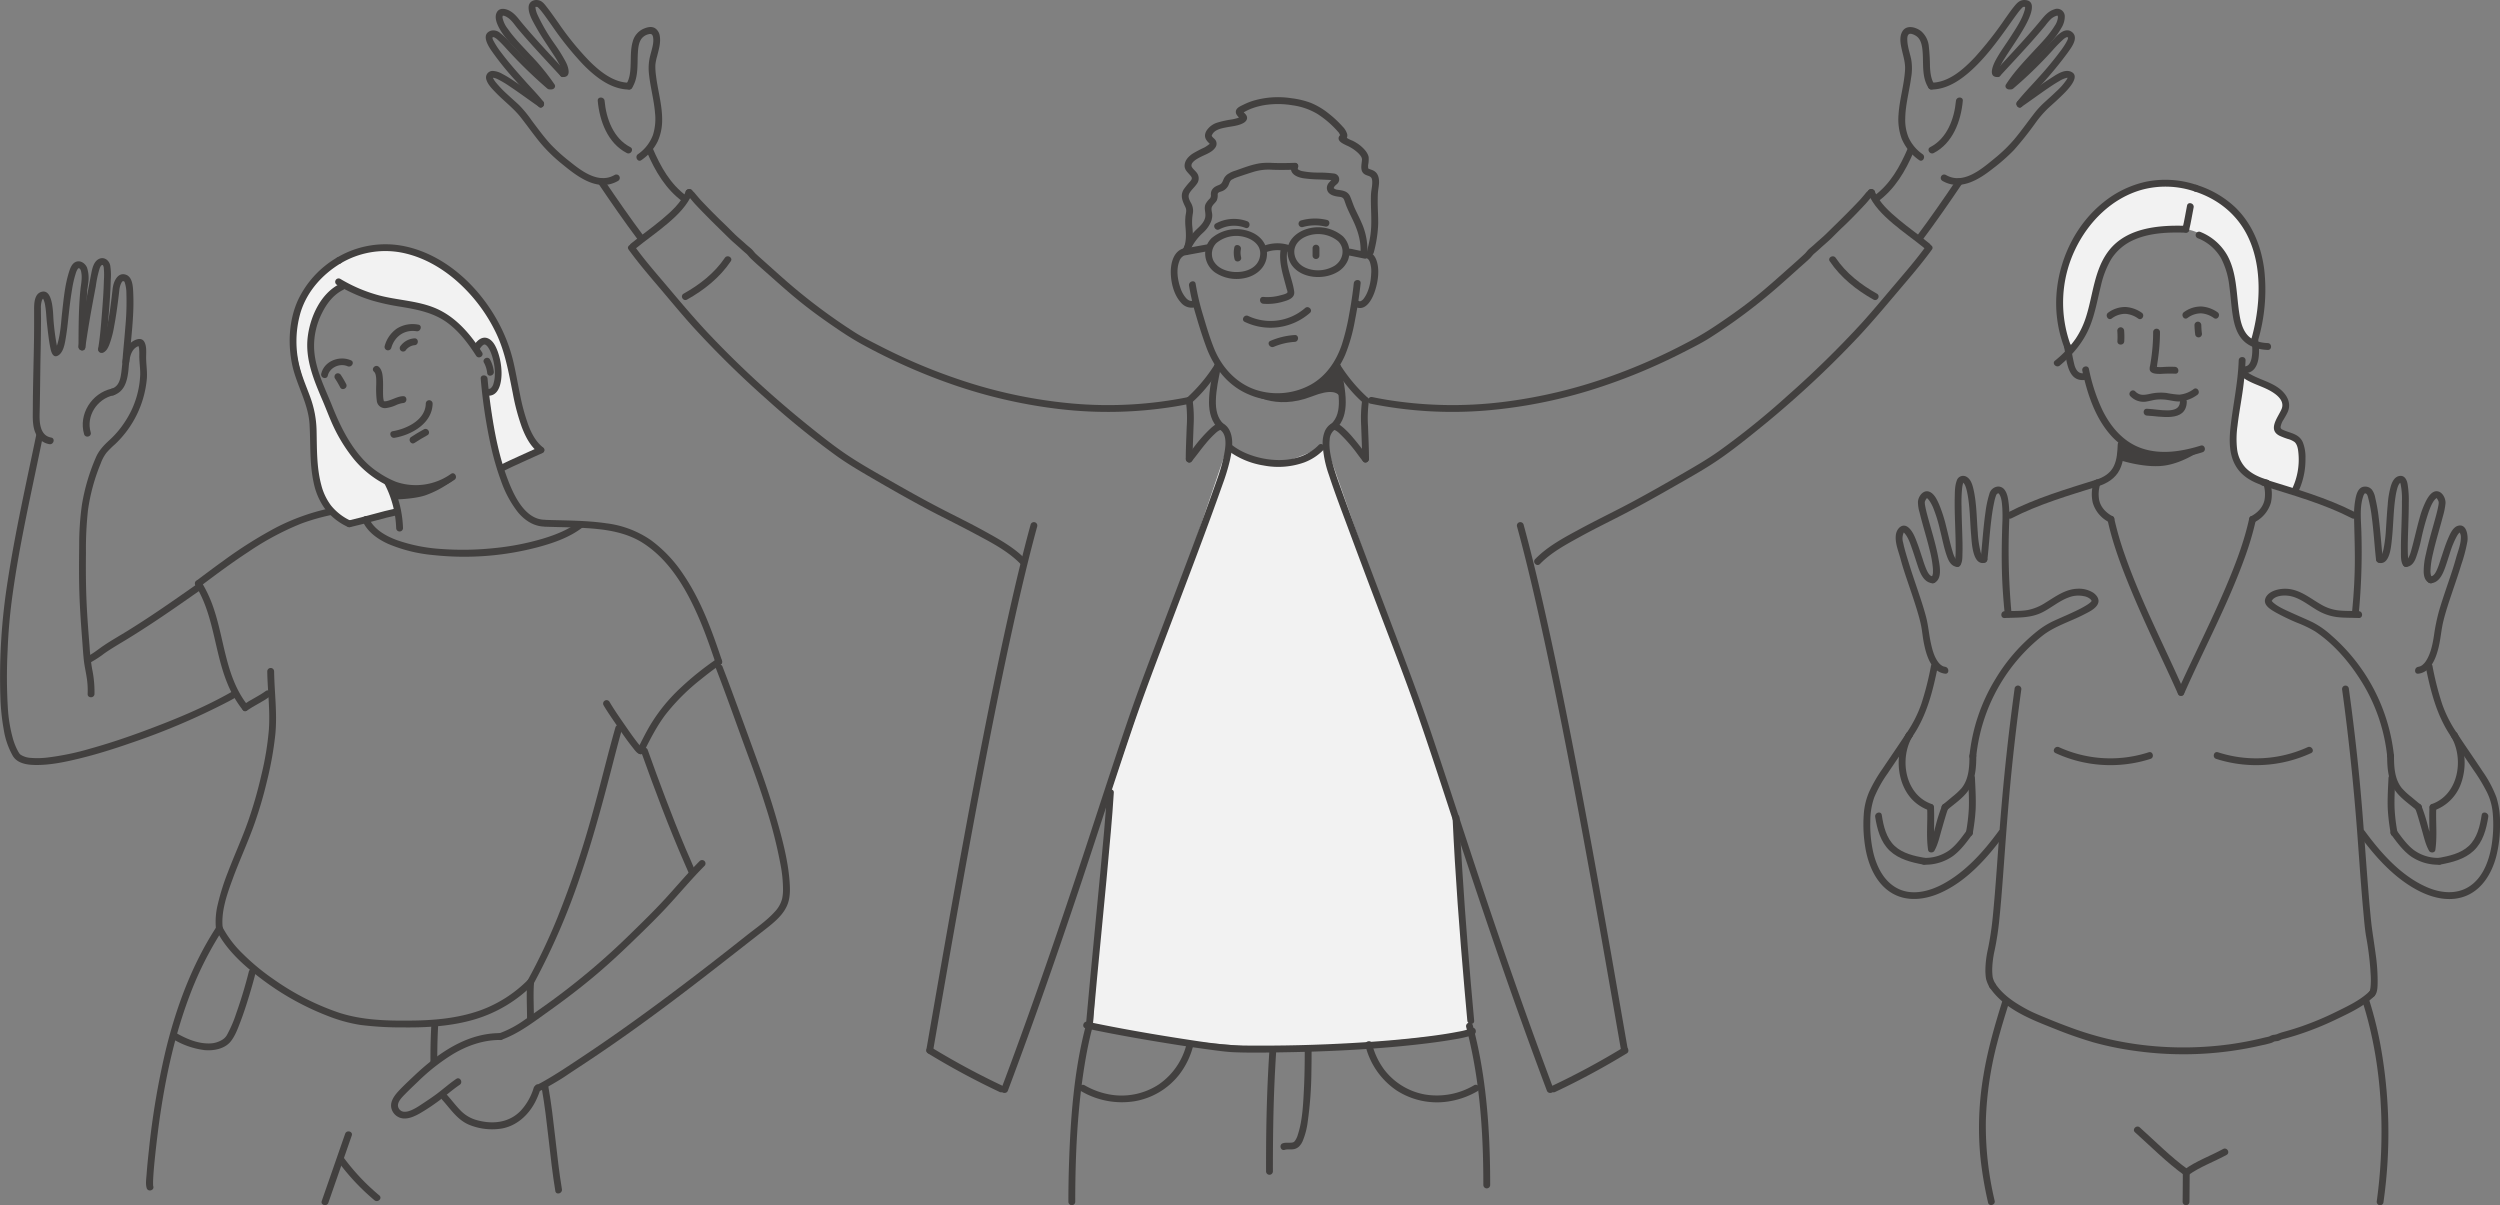 <svg xmlns="http://www.w3.org/2000/svg" width="1082.688" height="521.966" viewBox="0 0 1082.688 521.966">
  <rect x="0" y="0" width="1082.688" height="521.966" fill="#808080" stroke="none"/>
  <g id="Group_253" data-name="Group 253" transform="translate(-283.273 -759)">
    <path id="Path_4610" data-name="Path 4610" d="M1919.282,549.36l-20.544,5.667s-9.918-6.376-12.752-13.814,0-25.5-1.771-34.712-21.96-44.276,8.147-64.111,57.735,8.855,57.735,8.855,15.939,15.585,19.127,31.17,3.188,25.149,5.668,29.4,7.792,11.689,7.792,11.689l-18.064,7.084-4.959-31.878a4.956,4.956,0,0,0,3.188-3.188c.708-2.479,3.188-7.438,1.417-10.98s-2.834-8.147-6.021-8.147a4.6,4.6,0,0,0-4.25,2.125s-7.793-14.168-17.356-15.939-15.585-2.834-22.669-4.959-17.71-6.021-17.71-6.021-10.272,9.209-12.4,17-.354,16.648-.354,16.648l6.375,18.064,8.855,17.71s4.959,8.147,7.792,9.918,8.855,6.021,8.855,6.021l3.542,6.73Z" transform="translate(-1464.972 431.182)" fill="#f2f2f2"/>
    <path id="Path_4612" data-name="Path 4612" d="M4972.5,392.669c-.842-.421-11.579-32.421,7.58-53.473s36.21-21.473,52-14.526,22.316,23.579,23.158,29.052.843,16.842.843,16.842l-2.948,19.158s-4.632.632-7.157-8.21-.632-17.684-4.632-25.474-10.105-14.526-18.105-15.368-23.368-.421-30.1,8.211-8.9,24.093-11.157,29.684c-4.842,12-9.474,14.105-9.474,14.105" transform="translate(-3793.561 517.579)" fill="#f2f2f2"/>
    <path id="Path_4613" data-name="Path 4613" d="M5277.173,654.716c1.263,0,17.684,5.895,18.1,12.21s-4,9.474-3.788,12,6.315,2.105,8.21,4.631,4.632,5.895,3.579,8.631-4.21,13.263-4.21,13.263-11.79-1.684-18.737-6.105c-9.074-5.774-7.579-15.158-7.368-19.789s4.21-24.842,4.21-24.842" transform="translate(-4022.439 266.059)" fill="#f2f2f2"/>
    <path id="Path_4615" data-name="Path 4615" d="M3334.506,783.106s13.931,6.385,19.154,5.8,22.057-8.126,22.057-8.126l57.463,164.264,4.644,89.968s-60.946,6.965-77.2,6.965-57.463-4.644-57.463-4.644l-28.441-5.8,6.385-97.514,51.078-150.334" transform="translate(-2518.113 171.141)" fill="#f2f2f2"/>
    <path id="Path_4616" data-name="Path 4616" d="M3439.751,653.806c4.953-4.28,8.888-9.529,12.509-14.947,1.063-1.591-1.5-3.077-2.561-1.5a69.647,69.647,0,0,1-12.046,14.347c-1.446,1.25.659,3.339,2.1,2.1" transform="translate(-2640.422 279.632)" fill="#42403f"/>
    <path id="Path_4617" data-name="Path 4617" d="M3480.374,637.6c-1.053,5.209-2.271,10.527-2.267,15.868,0,4.3,1.037,8.69,4.371,11.637,1.425,1.26,3.53-.829,2.1-2.1-2.964-2.62-3.582-6.483-3.5-10.265.112-4.842,1.2-9.626,2.153-14.355.376-1.863-2.48-2.66-2.859-.788" transform="translate(-2671.244 279.752)" fill="#42403f"/>
    <path id="Path_4618" data-name="Path 4618" d="M3196.17,758.133c2.134-2.572,4.045-5.32,6.21-7.871a41.445,41.445,0,0,1,4.314-4.534,7.385,7.385,0,0,1,1.554-1.114,2.334,2.334,0,0,0,.487-.174c-.013.039-.123.06-.206,0-.379-.276.18.1.254.163,3.016,2.379,2,7.792,1.372,11.024a72.076,72.076,0,0,1-2.893,10.113c-6.859,19.509-14.265,38.829-21.574,58.173-5.841,15.459-11.854,30.865-17.2,46.5-7.156,20.923-13.867,42-20.844,62.98-9.492,28.547-19.291,56.995-29.715,85.216q-2.071,5.61-4.177,11.207c-.672,1.788,2.193,2.561,2.859.788,11.058-29.413,21.408-59.086,31.377-88.884,7.434-22.219,14.568-44.539,22.071-66.735,5.34-15.8,11.332-31.351,17.227-46.946,7.551-19.976,15.208-39.925,22.325-60.06a88.984,88.984,0,0,0,3.146-10.321c.906-4.082,1.778-9.074-.157-13-.693-1.406-2.189-3.132-3.894-3.164-1.572-.029-2.994,1.169-4.106,2.136a64.37,64.37,0,0,0-8.362,9.586c-.734.954-1.633,2.18-2.163,2.82-1.209,1.458.876,3.567,2.1,2.1" transform="translate(-2396.842 200.723)" fill="#42403f"/>
    <path id="Path_4619" data-name="Path 4619" d="M3027.839,916.11c-3.559,13.021-6.666,26.164-9.612,39.335-3.453,15.442-6.66,30.938-9.744,46.457q-4.856,24.424-9.346,48.918-4.362,23.628-8.523,47.292-3.62,20.5-7.166,41.008l-.756,4.345c-.324,1.866,2.533,2.668,2.859.788q3.472-19.971,6.967-39.938,4.116-23.4,8.384-46.767,4.49-24.494,9.268-48.935c3.088-15.7,6.292-31.386,9.727-47.018,2.975-13.535,6.1-27.044,9.655-40.441q.565-2.13,1.145-4.256a1.484,1.484,0,0,0-2.859-.788" transform="translate(-2298.225 70.043)" fill="#42403f"/>
    <path id="Path_4620" data-name="Path 4620" d="M4017.71,916.9c3.559,13.021,6.666,26.164,9.611,39.336,3.454,15.442,6.661,30.938,9.745,46.457q4.854,24.424,9.345,48.918,4.362,23.628,8.523,47.292,3.62,20.5,7.166,41.008l.756,4.345c.326,1.876,3.184,1.081,2.859-.788q-3.473-19.971-6.967-39.938-4.115-23.4-8.384-46.767-4.49-24.494-9.268-48.936c-3.087-15.7-6.291-31.386-9.727-47.018-2.974-13.536-6.1-27.044-9.655-40.441q-.565-2.13-1.145-4.256a1.484,1.484,0,0,0-2.859.788" transform="translate(-3077.47 70.041)" fill="#42403f"/>
    <path id="Path_4621" data-name="Path 4621" d="M3437.431,697.65a54.588,54.588,0,0,1,.354,11.057c-.151,4.655-.4,9.307-.407,13.966a1.483,1.483,0,0,0,2.965,0c.009-4.8.273-9.59.42-14.386a56.571,56.571,0,0,0-.473-11.426c-.326-1.876-3.184-1.081-2.859.788" transform="translate(-2640.58 235.134)" fill="#42403f"/>
    <path id="Path_4622" data-name="Path 4622" d="M2460,430.855c4.159,5.753,8.787,11.148,13.38,16.555,4.777,5.624,9.462,11.318,14.4,16.8a421.88,421.88,0,0,0,32.028,31.481,354.889,354.889,0,0,0,30.25,24.528c5.4,3.861,11.163,7.168,16.9,10.505,6.569,3.822,13.183,7.572,19.865,11.194,7.529,4.082,15.255,7.778,22.8,11.822,6.973,3.737,14.546,7.547,20.114,13.287,1.332,1.372,3.427-.726,2.1-2.1-4.891-5.041-11.26-8.531-17.343-11.911-6.718-3.733-13.645-7.058-20.455-10.615-6.667-3.482-13.232-7.157-19.763-10.886-6.241-3.563-12.576-7.071-18.586-11.016-5.027-3.3-9.807-6.983-14.508-10.727-5.024-4-10.013-8.079-14.866-12.288a424.168,424.168,0,0,1-32.262-30.823c-5.645-6.046-10.974-12.345-16.305-18.665-5.166-6.125-10.493-12.142-15.192-18.641-1.108-1.532-3.681-.053-2.56,1.5" transform="translate(-1904.499 436.218)" fill="#42403f"/>
    <path id="Path_4623" data-name="Path 4623" d="M2983.411,1837.687a327.91,327.91,0,0,0,31.02,16.714c1.708.833,3.213-1.723,1.5-2.561a327.808,327.808,0,0,1-31.019-16.714c-1.62-1.019-3.111,1.546-1.5,2.56" transform="translate(-2298.263 -622.504)" fill="#42403f"/>
    <path id="Path_4624" data-name="Path 4624" d="M3271.352,1384.844c-.657,11.394-1.777,22.767-2.837,34.129-1.383,14.825-2.839,29.643-4.247,44.465q-1.067,11.234-2.068,22.474c-.166,1.9,2.8,1.889,2.965,0,1.222-13.992,2.589-27.971,3.935-41.952,1.356-14.089,2.728-28.177,3.94-42.28.482-5.607.953-11.218,1.277-16.837.11-1.906-2.855-1.9-2.965,0" transform="translate(-2508.681 -282.584)" fill="#42403f"/>
    <path id="Path_4625" data-name="Path 4625" d="M3258.72,1793.513c12.235,2.607,24.572,4.764,36.924,6.739,5.6.9,11.2,1.742,16.822,2.49,3.521.469,7.076.991,10.629,1.132,7.879.312,15.819.115,23.7-.023q11.549-.2,23.087-.782c12.072-.613,24.143-1.516,36.142-2.984,4.11-.5,8.218-1.064,12.3-1.784a57.011,57.011,0,0,0,7.357-1.642c.345-.11.686-.228,1.021-.365,1.742-.714.979-3.584-.788-2.859a32.275,32.275,0,0,1-5.985,1.56c-3.545.7-7.124,1.24-10.7,1.718-11.418,1.522-22.919,2.452-34.416,3.123q-23.481,1.371-47.021,1.135c-9.129-.077-18.125-1.521-27.134-2.914-12.384-1.917-24.744-4.05-37.025-6.546q-2.061-.419-4.117-.857c-1.861-.4-2.657,2.461-.789,2.859" transform="translate(-2505.265 -589.169)" fill="#42403f"/>
    <path id="Path_4626" data-name="Path 4626" d="M2465.563,357.085c4.558-3.716,9.412-7.053,13.889-10.872,4.273-3.643,8.469-7.775,10.639-13.051.725-1.763-2.142-2.531-2.859-.788-2.042,4.965-6.436,8.861-10.455,12.232-4.313,3.618-8.948,6.826-13.311,10.382-1.48,1.206.629,3.293,2.1,2.1" transform="translate(-1906.936 509.493)" fill="#42403f"/>
    <path id="Path_4627" data-name="Path 4627" d="M2560.9,333.529c.5.66,1.145,1.155,1.674,1.8.758.923,1.515,1.856,2.332,2.728q2.374,2.533,4.819,5c3.2,3.249,6.479,6.423,9.733,9.621,1.623,1.6,3.377,3.016,5.046,4.56.768.711,1.551,1.4,2.353,2.067.768.643,1.3,1.483,2.027,2.172,3,2.859,6.176,5.56,9.269,8.319,4.541,4.05,9.117,8.067,13.9,11.831,4.944,3.89,10.088,7.509,15.3,11.022,3.4,2.29,6.827,4.418,10.433,6.374q5.693,3.088,11.533,5.9,11.4,5.477,23.3,9.822a219.681,219.681,0,0,0,49.48,11.881,180.481,180.481,0,0,0,50.8-1.112q3.124-.524,6.226-1.169c1.867-.385,1.077-3.244-.788-2.859a174.942,174.942,0,0,1-50.017,2.8,210.9,210.9,0,0,1-48.98-10.332,242.466,242.466,0,0,1-23.426-9.21q-5.71-2.592-11.289-5.459c-3.683-1.891-7.494-3.749-10.974-6a251.235,251.235,0,0,1-29.626-22.241c-2.692-2.363-5.359-4.755-8.023-7.149-1.615-1.451-3.249-2.884-4.845-4.355-.683-.629-1.176-1.414-1.842-2.053-.8-.77-1.734-1.437-2.556-2.2-1.609-1.489-3.31-2.858-4.88-4.39-1.587-1.548-3.127-3.143-4.732-4.673-3.306-3.151-6.513-6.416-9.648-9.737-.746-.791-1.433-1.611-2.136-2.438-.343-.4-.676-.818-1.019-1.222-.25-.293-.668-.509-.886-.8-1.14-1.5-3.716-.024-2.56,1.5" transform="translate(-1980.453 509.48)" fill="#42403f"/>
    <path id="Path_4628" data-name="Path 4628" d="M2556.444,467.923c7.41-4.154,14.17-9.513,18.954-16.608,1.07-1.586-1.5-3.072-2.56-1.5-4.5,6.668-10.936,11.647-17.89,15.545-1.665.933-.172,3.5,1.5,2.56" transform="translate(-1975.643 420.834)" fill="#42403f"/>
    <path id="Path_4629" data-name="Path 4629" d="M2235.473,137.384c-4.237-2.909-8.355-5.992-12.631-8.845a46.459,46.459,0,0,0-4.859-2.934,9.21,9.21,0,0,0-3.884-1.248,2.854,2.854,0,0,0-2.972,3.754c.635,2.175,2.566,4.058,4.09,5.641,3.507,3.645,7.614,6.66,10.752,10.642,2.969,3.769,5.716,7.711,8.785,11.4a68.487,68.487,0,0,0,9.477,9.125c6.563,5.387,15.318,12.049,23.975,7.03a1.484,1.484,0,0,0-1.5-2.56c-6.759,3.919-13.97-1.367-19.155-5.564a76.265,76.265,0,0,1-8.522-7.618c-2.972-3.248-5.567-6.81-8.212-10.322a50.334,50.334,0,0,0-5.545-6.771c-1.616-1.506-3.283-2.956-4.9-4.465a49.516,49.516,0,0,1-5.136-5.32,12.246,12.246,0,0,1-.754-1.057c-.1-.159-.193-.321-.286-.485a1.3,1.3,0,0,1-.175-.348c-.058-.146-.066-.318-.128-.459.1.235.043.029.01.088-.1.184-.048.266-.285.342a1.1,1.1,0,0,1,.75-.056,6.867,6.867,0,0,1,1.749.629,41.586,41.586,0,0,1,4.9,2.9c4.393,2.907,8.607,6.076,12.949,9.057,1.577,1.083,3.062-1.486,1.5-2.56" transform="translate(-1717.22 665.37)" fill="#42403f"/>
    <path id="Path_4630" data-name="Path 4630" d="M2406.782,314.774c5.633,8.347,11.366,16.63,17.406,24.689,1.13,1.509,3.706.033,2.56-1.5-6.039-8.06-11.772-16.342-17.406-24.689-1.062-1.573-3.632-.091-2.56,1.5" transform="translate(-1864.442 523.635)" fill="#42403f"/>
    <path id="Path_4631" data-name="Path 4631" d="M2235.367,84c-2.365-3.019-5.1-5.779-7.653-8.639-3.6-4.041-7.222-8.107-10.476-12.44a35.122,35.122,0,0,1-3.368-5.12,4.2,4.2,0,0,1-.558-1.538c.086.51-.025.028.018-.041.113-.183-.163.339,0,.031-.153.283.022.124-.1.2-.172.109.158-.158.235-.225-.168.145.3-.291.074-.077.041-.038.459-.106.166-.062-.274.041.144-.011.222.018-.575-.212.561.253.111.047a5.848,5.848,0,0,1,.8.464,4.222,4.222,0,0,1,.64.5c.339.29.665.6.985.907.8.773,1.558,1.584,2.314,2.4a205.236,205.236,0,0,0,18.323,17.941c1.454,1.217,3.562-.87,2.1-2.1a194.438,194.438,0,0,1-17.831-17.41,35.1,35.1,0,0,0-4.71-4.568,4.345,4.345,0,0,0-3.982-.966c-4.138,1.42-1.553,5.928.005,8.292a123.991,123.991,0,0,0,10.68,13.3c3.275,3.725,6.844,7.273,9.9,11.18,1.175,1.5,3.26-.61,2.1-2.1" transform="translate(-1716.814 718.982)" fill="#42403f"/>
    <path id="Path_4632" data-name="Path 4632" d="M2253.388,48.257a94.918,94.918,0,0,0-10.429-12.749c-3.363-3.649-6.964-7.217-9.8-11.307a11.629,11.629,0,0,1-2.241-4.591,1.721,1.721,0,0,1,.13-1.213c-.185.229.011.064.321.113a4.431,4.431,0,0,1,1.521.678c1.931,1.174,3.2,3.276,4.634,4.978q2.42,2.878,4.92,5.687c4.438,4.989,9.017,9.851,13.537,14.765,1.3,1.407,3.388-.694,2.1-2.1-4.376-4.758-8.807-9.468-13.113-14.289q-2.775-3.107-5.456-6.3c-1.646-1.96-3.082-4.15-5.35-5.444-1.84-1.048-4.619-1.687-5.8.63-.863,1.689-.314,3.745.4,5.374,1.972,4.493,5.8,8.259,9.069,11.818,4.539,4.937,9.364,9.769,13,15.438,1.027,1.6,3.595.116,2.56-1.5" transform="translate(-1729.967 747.295)" fill="#42403f"/>
    <path id="Path_4633" data-name="Path 4633" d="M2300.448,33.351c3.792.15,2.341-4.282,1.387-6.232a69.7,69.7,0,0,0-4.949-8.013,80.091,80.091,0,0,1-7.412-12.63,10.5,10.5,0,0,1-.925-3.217c-.008-.2.019-.446.1-.426a1.234,1.234,0,0,0-.13.157c-.172.184.018-.052.085-.033.031.009-.382.065-.074.046.172-.011.279-.017.047-.018a2.229,2.229,0,0,1,.976.1c-.62-.2-.08-.088-.036.015.109.256-.179-.179.067.051a16.482,16.482,0,0,1,1.565,1.721c1.443,1.8,3.017,4.1,4.467,6.134a137.61,137.61,0,0,0,13.635,16.986c5.249,5.333,12,10.736,19.86,10.8a1.483,1.483,0,0,0,0-2.965c-6.7-.053-12.524-4.75-17.062-9.228a125.026,125.026,0,0,1-13.6-16.7c-1.59-2.23-3.148-4.487-4.833-6.647-.885-1.134-1.919-2.621-3.373-3.05-2.22-.656-4.554.389-4.656,2.873-.122,2.954,1.807,6.107,3.177,8.581,2.343,4.23,5.125,8.174,7.746,12.229a44.978,44.978,0,0,1,2.869,4.951,8.928,8.928,0,0,1,.678,1.9c-.068-.3.04.2.007.179.16.1-.185.009.087-.2s.75-.306.3-.324c-1.908-.075-1.905,2.89,0,2.965" transform="translate(-1773.384 758.997)" fill="#42403f"/>
    <path id="Path_4634" data-name="Path 4634" d="M2458.373,73.7c2.889-4.478,2.2-10.249,2.528-15.314.135-2.087.368-4.518,1.745-6.2a5.363,5.363,0,0,1,2.71-1.667c1.23-.372,1.853-.091,2.1,1.179.488,2.507-.553,5.36-1.153,7.765a22.064,22.064,0,0,0-.664,7.636c.536,5.932,2.236,11.7,2.691,17.638a23.221,23.221,0,0,1-.917,9.38,17.516,17.516,0,0,1-6.5,8.316c-1.529,1.11-.051,3.684,1.5,2.56a21.274,21.274,0,0,0,7.014-8.011,22.239,22.239,0,0,0,1.976-9.264c.07-6.565-1.907-12.908-2.668-19.382a27.62,27.62,0,0,1-.268-4.573,19.43,19.43,0,0,1,.733-3.658c.715-2.858,1.7-5.992,1.16-8.961a4.782,4.782,0,0,0-2.04-3.285c-1.518-.92-3.355-.429-4.886.207a8.4,8.4,0,0,0-4.791,5.653c-.9,3.072-.771,6.39-.876,9.557-.1,3.039-.256,6.3-1.953,8.928-1.037,1.608,1.529,3.1,2.561,1.5" transform="translate(-1901.369 723.35)" fill="#42403f"/>
    <path id="Path_4635" data-name="Path 4635" d="M2492.378,259.192c3.611,8.379,8.167,16.22,15.689,21.653,1.549,1.119,3.031-1.452,1.5-2.56-7.068-5.106-11.244-12.744-14.625-20.59-.753-1.747-3.309-.239-2.56,1.5" transform="translate(-1928.982 565.563)" fill="#42403f"/>
    <path id="Path_4636" data-name="Path 4636" d="M2406.721,172.316c.787,8.771,4.333,18.387,12.619,22.64,1.694.87,3.2-1.688,1.5-2.56-7.319-3.757-10.454-12.321-11.15-20.08-.169-1.885-3.136-1.9-2.965,0" transform="translate(-1864.586 630.331)" fill="#42403f"/>
    <path id="Path_4637" data-name="Path 4637" d="M4217.707,429.356c-4.185,5.788-8.874,11.191-13.492,16.632-4.788,5.642-9.495,11.343-14.467,16.827a424.078,424.078,0,0,1-31.917,31.247,335.1,335.1,0,0,1-30.037,24.241c-5.382,3.788-11.128,7.04-16.815,10.34-6.643,3.854-13.33,7.64-20.091,11.283-7.468,4.024-15.129,7.673-22.592,11.706-6.92,3.74-14.335,7.59-19.869,13.3-1.329,1.37.766,3.469,2.1,2.1,4.929-5.082,11.44-8.532,17.583-11.912,6.732-3.705,13.664-7.022,20.465-10.6s13.5-7.336,20.162-11.155c6.064-3.476,12.235-6.886,18.049-10.773,5.081-3.4,9.927-7.152,14.7-10.964,5.04-4.024,10.047-8.117,14.912-12.35a424.724,424.724,0,0,0,32.394-31.037c5.668-6.1,11.008-12.455,16.381-18.809,5.151-6.091,10.416-12.106,15.094-18.575,1.12-1.548-1.451-3.03-2.56-1.5" transform="translate(-3100.324 436.22)" fill="#42403f"/>
    <path id="Path_4638" data-name="Path 4638" d="M4659.527,354.989c-4.362-3.556-9-6.765-13.311-10.382-4.019-3.37-8.413-7.268-10.455-12.232-.716-1.741-3.586-.978-2.859.788,2.17,5.275,6.366,9.41,10.639,13.051,4.479,3.816,9.332,7.156,13.89,10.872,1.467,1.2,3.577-.89,2.1-2.1" transform="translate(-3540.61 509.492)" fill="#42403f"/>
    <path id="Path_4639" data-name="Path 4639" d="M3973.458,332.031c-.177.233-.556.415-.771.646-.351.378-.661.814-1,1.209-.749.882-1.48,1.759-2.275,2.6q-2.377,2.518-4.818,4.973c-3.148,3.184-6.358,6.309-9.562,9.437-1.57,1.532-3.271,2.9-4.88,4.39-.781.723-1.61,1.379-2.406,2.081-.735.649-1.273,1.5-1.993,2.169-2.968,2.78-6.054,5.45-9.089,8.157-4.471,3.988-8.975,7.943-13.679,11.656-4.812,3.8-9.843,7.31-14.927,10.733-3.4,2.29-6.827,4.418-10.432,6.374q-5.5,2.986-11.144,5.71a247.025,247.025,0,0,1-23.182,9.784,216.369,216.369,0,0,1-48.488,11.7,177.841,177.841,0,0,1-50.013-1.006q-3.125-.525-6.227-1.169c-1.862-.384-2.659,2.473-.788,2.859a177.718,177.718,0,0,0,50.806,2.906,214.262,214.262,0,0,0,49.768-10.438,249.646,249.646,0,0,0,23.739-9.33q5.714-2.583,11.3-5.441c3.754-1.92,7.6-3.823,11.174-6.072a240.473,240.473,0,0,0,30.411-22.826c2.744-2.409,5.462-4.848,8.179-7.289,1.621-1.456,3.291-2.874,4.869-4.377.724-.69,1.258-1.529,2.028-2.172.859-.719,1.692-1.456,2.515-2.217,1.614-1.494,3.312-2.866,4.883-4.41,1.635-1.608,3.229-3.258,4.9-4.824,3.4-3.178,6.635-6.573,9.813-9.972.711-.76,1.36-1.585,2.028-2.384.578-.692,1.273-1.254,1.813-1.964,1.155-1.519-1.419-3-2.56-1.5" transform="translate(-2881.017 509.482)" fill="#42403f"/>
    <path id="Path_4640" data-name="Path 4640" d="M4585.761,465.364c-6.954-3.9-13.395-8.877-17.891-15.545-1.061-1.574-3.631-.092-2.56,1.5,4.784,7.1,11.544,12.455,18.953,16.609,1.666.934,3.163-1.626,1.5-2.56" transform="translate(-3489.616 420.833)" fill="#42403f"/>
    <path id="Path_4641" data-name="Path 4641" d="M4795.5,139.915c3.914-2.687,7.731-5.514,11.655-8.187,1.525-1.039,3.067-2.061,4.674-2.969a10.386,10.386,0,0,1,3.363-1.451c-.07.01.293-.027.409-.014-.289-.034.177.065.25.089a.443.443,0,0,1-.271-.237c-.088-.235-.092-.006,0-.193-.056.12-.055.274-.109.4a1.058,1.058,0,0,1-.124.275c-.11.211-.23.416-.357.618a28.584,28.584,0,0,1-4.458,5.016c-1.729,1.678-3.529,3.281-5.313,4.9a37.9,37.9,0,0,0-4.566,5.084c-2.685,3.467-5.219,7.053-8.024,10.426a63.62,63.62,0,0,1-8.776,8.549c-5.59,4.58-13.52,11.528-21.083,7.142a1.484,1.484,0,0,0-1.5,2.56c7.716,4.474,15.719-.448,21.847-5.306a79.777,79.777,0,0,0,9.142-8.035,143.063,143.063,0,0,0,9.082-11.393,46.75,46.75,0,0,1,5.7-6.682c1.934-1.759,3.893-3.492,5.765-5.319,1.747-1.706,9.167-8.657,3.945-10.618-2.87-1.078-6.45,1.577-8.709,3.022-4.8,3.071-9.339,6.54-14.035,9.764-1.563,1.073-.083,3.644,1.5,2.56" transform="translate(-3636.803 665.399)" fill="#42403f"/>
    <path id="Path_4642" data-name="Path 4642" d="M4734.18,313.276c-5.633,8.347-11.367,16.63-17.406,24.689-1.145,1.528,1.429,3.007,2.56,1.5,6.039-8.06,11.772-16.342,17.405-24.689,1.071-1.586-1.5-3.072-2.56-1.5" transform="translate(-3603.631 523.637)" fill="#42403f"/>
    <path id="Path_4643" data-name="Path 4643" d="M4883.6,86.083c2.627-3.356,5.68-6.415,8.508-9.6a164.132,164.132,0,0,0,11.081-13.437c1.6-2.24,5.071-6.57,2.154-9.057-3.084-2.63-6.592,1.4-8.577,3.493-6.167,6.51-12.205,13-19.1,18.769-1.465,1.227.643,3.315,2.1,2.1a181.48,181.48,0,0,0,16.966-16.472,58.4,58.4,0,0,1,4.6-4.721,5.236,5.236,0,0,1,1.5-1.016c-.407.186.663-.251.11-.047a.6.6,0,0,1,.3-.005c-.236-.107-.122-.1.053.034-.235-.174.281.227.076.059.09.074.2.248.3.3-.112-.056.046.009-.119-.238.148.221,0-.082,0-.07.019.072-.048.432.006.186.038-.17-.144.5-.2.672a3.289,3.289,0,0,1-.309.693c-.193.385-.4.76-.623,1.13-.531.9-1.117,1.761-1.72,2.61A150.655,150.655,0,0,1,4890.537,73.8c-3,3.385-6.24,6.627-9.029,10.188-1.163,1.486.92,3.6,2.1,2.1" transform="translate(-3724.613 719.001)" fill="#42403f"/>
    <path id="Path_4644" data-name="Path 4644" d="M4862.044,49.722c3.222-5.021,7.4-9.376,11.435-13.74,3.521-3.807,7.451-7.656,9.994-12.224a9.354,9.354,0,0,0,1.462-4.952,3.294,3.294,0,0,0-4.571-3.084c-2.431.781-3.953,2.509-5.521,4.4q-2.73,3.3-5.562,6.525c-4.729,5.37-9.645,10.573-14.487,15.839-1.29,1.4.8,3.5,2.1,2.1,4.087-4.444,8.219-8.848,12.258-13.335q2.477-2.752,4.886-5.566,1.232-1.444,2.443-2.9a25.875,25.875,0,0,1,2.419-2.839,6.385,6.385,0,0,1,2.374-1.4,1.233,1.233,0,0,1,.709-.078c-.291-.114-.006.365,0,.5a7.681,7.681,0,0,1-1.428,3.917c-2.469,4.066-5.957,7.53-9.169,11-4.208,4.549-8.539,9.106-11.9,14.34-1.033,1.611,1.533,3.1,2.562,1.5" transform="translate(-3707.458 747.326)" fill="#42403f"/>
    <path id="Path_4645" data-name="Path 4645" d="M4768.578,30.406c-.495.02-.037-.015.177.185.355.333.044.538.21.206.087-.176.268-1.018.464-1.478a32.083,32.083,0,0,1,2.383-4.313c2.175-3.486,4.573-6.823,6.7-10.339,1.383-2.28,9.079-14.232,1.936-14.629-1.843-.1-3.013.8-4.146,2.12-1.589,1.853-2.978,3.888-4.393,5.875a155.6,155.6,0,0,1-13.049,16.646c-4.889,5.2-11.353,11.1-18.946,11.162a1.483,1.483,0,0,0,0,2.965c6.957-.055,13.053-4.359,17.942-8.928C4763.23,24.861,4767.714,18.95,4772,13c1.683-2.338,3.319-4.713,5.043-7.021a26.15,26.15,0,0,1,1.688-2.1c.219-.241.451-.465.686-.69.3-.292-.075.089.042-.042s.56-.229.022-.054a1.841,1.841,0,0,1,.914-.1c-.3-.01.177.078.207.05-.088.084-.055-.1-.217-.2.242.153,0-.1.07.13.085.273.036-.158.027.232a4.437,4.437,0,0,1-.261,1.464c-1.122,3.849-3.555,7.431-5.68,10.778-2.24,3.528-4.765,6.9-6.77,10.576-1.039,1.905-3.6,7.515.812,7.341,1.9-.075,1.911-3.04,0-2.965" transform="translate(-3620.193 758.976)" fill="#42403f"/>
    <path id="Path_4646" data-name="Path 4646" d="M4701.958,72.314c-1.484-2.3-1.773-5.089-1.906-7.764a86.162,86.162,0,0,0-.5-8.739,9.874,9.874,0,0,0-3.394-6.6c-2.313-1.778-6.315-2.828-8.084.191-1.455,2.485-.7,5.8-.089,8.422.64,2.761,1.439,5.294,1.274,8.153-.379,6.517-2.4,12.82-2.817,19.338a24.215,24.215,0,0,0,1.381,10.561,21.2,21.2,0,0,0,7.537,9.221c1.546,1.123,3.027-1.448,1.5-2.56a17.917,17.917,0,0,1-6.144-7.374,20.024,20.024,0,0,1-1.376-8.12c.09-5.969,1.767-11.776,2.548-17.666a23.193,23.193,0,0,0,.039-7.882c-.56-2.664-1.529-5.3-1.674-8.04-.043-.828-.113-2.1.519-2.755.738-.771,2.5.136,3.254.618,1.806,1.147,2.4,3.34,2.68,5.341.78,5.654-.572,12.079,2.7,17.147,1.031,1.6,3.6.113,2.561-1.5" transform="translate(-3580.954 723.238)" fill="#42403f"/>
    <path id="Path_4647" data-name="Path 4647" d="M4656.328,257.693c-3.382,7.845-7.558,15.484-14.626,20.59-1.533,1.107-.054,3.68,1.5,2.56,7.522-5.433,12.078-13.275,15.69-21.653.747-1.734-1.807-3.246-2.561-1.5" transform="translate(-3546.839 565.565)" fill="#42403f"/>
    <path id="Path_4648" data-name="Path 4648" d="M4751.02,172.315c-.7,7.759-3.83,16.323-11.149,20.08-1.7.872-.2,3.431,1.5,2.56,8.286-4.253,11.832-13.869,12.618-22.64.171-1.9-2.795-1.889-2.965,0" transform="translate(-3620.672 630.331)" fill="#42403f"/>
    <path id="Path_4649" data-name="Path 4649" d="M3711.493,651.71a69.607,69.607,0,0,1-12.045-14.347c-1.055-1.579-3.625-.1-2.561,1.5,3.621,5.418,7.556,10.667,12.509,14.947,1.438,1.242,3.544-.846,2.1-2.1" transform="translate(-2835.776 279.631)" fill="#42403f"/>
    <path id="Path_4650" data-name="Path 4650" d="M3691.5,638.387c.955,4.729,2.041,9.513,2.152,14.355.087,3.782-.531,7.645-3.5,10.265-1.432,1.266.671,3.357,2.1,2.1,3.334-2.948,4.367-7.339,4.371-11.637,0-5.341-1.214-10.659-2.267-15.868-.378-1.869-3.236-1.078-2.859.788" transform="translate(-2830.543 279.75)" fill="#42403f"/>
    <path id="Path_4651" data-name="Path 4651" d="M3696.96,756.036c-.333-.4-.282-.352-.694-.894-.541-.711-1.081-1.422-1.626-2.129-1.328-1.722-2.676-3.429-4.089-5.081a38.761,38.761,0,0,0-4.3-4.457c-1.076-.912-2.426-2.008-3.925-1.979-1.8.034-3.309,1.9-3.995,3.383a13.512,13.512,0,0,0-.988,6.133,47.463,47.463,0,0,0,2.677,12.916c2.659,8.133,5.752,16.142,8.725,24.164q5.963,16.086,12.047,32.127c6.117,16.2,12.465,32.336,18.114,48.708,7.224,20.938,13.924,42.058,20.9,63.079,9.659,29.1,19.626,58.1,30.242,86.863q2.169,5.876,4.373,11.738c.666,1.77,3.533,1,2.859-.789-10.834-28.82-20.99-57.888-30.773-87.08-7.4-22.086-14.513-44.269-21.936-66.348-5.112-15.2-10.8-30.182-16.471-45.183-7.559-19.995-15.191-39.969-22.419-60.086-1.12-3.118-2.281-6.231-3.252-9.4-1.266-4.128-2.524-8.695-2.063-13.053a5.65,5.65,0,0,1,1.882-4.066c.638-.5.108.029.047-.161a2.172,2.172,0,0,0,.487.174,8.047,8.047,0,0,1,1.738,1.277,66.075,66.075,0,0,1,8.163,9.409c.723.945,1.418,1.918,2.178,2.834,1.22,1.47,3.307-.638,2.1-2.1" transform="translate(-2821.241 200.723)" fill="#42403f"/>
    <path id="Path_4652" data-name="Path 4652" d="M3745.072,696.861a56.5,56.5,0,0,0-.474,11.426c.147,4.8.412,9.586.42,14.386a1.484,1.484,0,0,0,2.965,0c-.009-4.659-.255-9.31-.407-13.966a54.554,54.554,0,0,1,.354-11.057c.324-1.866-2.532-2.668-2.859-.788" transform="translate(-2871.832 235.135)" fill="#42403f"/>
    <path id="Path_4653" data-name="Path 4653" d="M4107.494,1835.127a327.946,327.946,0,0,1-31.02,16.714c-1.714.837-.213,3.395,1.5,2.56a327.87,327.87,0,0,0,31.019-16.714c1.612-1.013.126-3.58-1.5-2.56" transform="translate(-3121.189 -622.504)" fill="#42403f"/>
    <path id="Path_4654" data-name="Path 4654" d="M3904.971,1428.532c1.138,24.919,3.032,49.8,5.2,74.652q.58,6.666,1.192,13.328c.173,1.885,3.139,1.9,2.965,0-1.987-21.7-3.767-43.416-5.136-65.162q-.719-11.4-1.251-22.819c-.087-1.9-3.053-1.911-2.965,0" transform="translate(-2992.632 -315.477)" fill="#42403f"/>
    <path id="Path_4655" data-name="Path 4655" d="M3509.5,780.938a35,35,0,0,0,15.588,6.586,33.514,33.514,0,0,0,17.612-1.333,22.981,22.981,0,0,0,8.292-5.416c1.325-1.374-.769-3.473-2.1-2.1-7.6,7.877-20.349,7.714-29.964,4.132a28,28,0,0,1-7.335-3.969,1.534,1.534,0,0,0-2.1,0,1.491,1.491,0,0,0,0,2.1" transform="translate(-2694.558 173.066)" fill="#42403f"/>
    <path id="Path_4656" data-name="Path 4656" d="M3239.266,1793.422c-5.179,19.57-6.687,40.155-7.343,60.32q-.264,8.138-.261,16.281a1.484,1.484,0,0,0,2.965,0c.007-19.988.893-40.15,4.148-59.9.882-5.351,1.961-10.671,3.349-15.916a1.484,1.484,0,0,0-2.859-.788" transform="translate(-2485.695 -590.489)" fill="#42403f"/>
    <path id="Path_4657" data-name="Path 4657" d="M3251.755,1846.576a34.877,34.877,0,0,0,23.276,4.354,31.217,31.217,0,0,0,19.22-11.527,34.232,34.232,0,0,0,6.07-12.6c.472-1.85-2.387-2.639-2.859-.788a29.75,29.75,0,0,1-12.246,17.771,29.379,29.379,0,0,1-19.961,4.417,33.111,33.111,0,0,1-12-4.186,1.484,1.484,0,0,0-1.5,2.56" transform="translate(-2500.279 -615.026)" fill="#42403f"/>
    <path id="Path_4658" data-name="Path 4658" d="M3579.572,1835.059c-.966,14.547-1.393,29.12-1.464,43.7q-.023,4.561-.016,9.122a1.483,1.483,0,0,0,2.965,0c0-12.889.129-25.774.7-38.652q.313-7.088.784-14.168c.126-1.905-2.839-1.9-2.965,0" transform="translate(-2746.524 -621.557)" fill="#42403f"/>
    <path id="Path_4659" data-name="Path 4659" d="M3605.246,1880.517c1.157-.367,2.38-.093,3.571-.246a4.545,4.545,0,0,0,2.619-1.186,7.651,7.651,0,0,0,1.606-2.417,32.186,32.186,0,0,0,2.179-8.372,166.77,166.77,0,0,0,1.588-21.93c.062-2.889.081-5.778.081-8.668a1.484,1.484,0,0,0-2.965,0c0,5.647-.083,11.3-.375,16.936-.33,6.351-.614,13.085-2.576,19.186a8.84,8.84,0,0,1-1.375,2.912c.183-.234-.181.2-.259.256a1.855,1.855,0,0,1-.874.361c-1.354.207-2.661-.12-4.008.308-1.812.575-1.038,3.439.788,2.859" transform="translate(-2765.597 -623.54)" fill="#42403f"/>
    <path id="Path_4660" data-name="Path 4660" d="M3928.617,1794.212c4.6,17.385,6.571,35.316,7.2,53.257.177,5.077.249,10.156.25,15.236a1.483,1.483,0,0,0,2.965,0c-.007-18.127-.944-36.312-4.19-54.174q-1.384-7.617-3.362-15.107a1.484,1.484,0,0,0-2.859.788" transform="translate(-3010.395 -590.491)" fill="#42403f"/>
    <path id="Path_4661" data-name="Path 4661" d="M3799.2,1844.018a31.654,31.654,0,0,1-21.138,4.03,28.553,28.553,0,0,1-17.576-10.5,31.31,31.31,0,0,1-5.5-11.536c-.472-1.847-3.332-1.064-2.859.788a32.829,32.829,0,0,0,13.485,19.461,32.22,32.22,0,0,0,22.063,4.84,35.982,35.982,0,0,0,13.018-4.527,1.484,1.484,0,0,0-1.5-2.561" transform="translate(-2877.523 -615.027)" fill="#42403f"/>
    <path id="Path_4662" data-name="Path 4662" d="M3417.295,434.685c-4.725.844-6.161,6.095-6.169,10.236-.009,4.57,1.248,9.87,4.369,13.351a6,6,0,0,0,5.773,2.136c1.865-.4,1.076-3.257-.789-2.859a2.388,2.388,0,0,1-1.33-.139,4.469,4.469,0,0,1-1.5-1.169,12.589,12.589,0,0,1-2.4-4.439c-1.183-3.5-1.813-7.847-.429-11.382a4.157,4.157,0,0,1,3.265-2.875c1.875-.335,1.081-3.193-.789-2.859" transform="translate(-2620.815 431.743)" fill="#42403f"/>
    <path id="Path_4663" data-name="Path 4663" d="M3736.783,443.413c.456,0,.286-.072.687.109-.162-.073.385.247.342.208a3.34,3.34,0,0,1,.85,1.282,12.539,12.539,0,0,1,.61,5.062c-.139,3.583-.954,7.729-3.1,10.691a3.754,3.754,0,0,1-1.352,1.227,1.17,1.17,0,0,1-.349.082.719.719,0,0,1-.525-.106c-1.708-.832-3.213,1.724-1.5,2.56,4.322,2.1,7.086-3,8.269-6.349,1.475-4.181,2.374-9.673.8-13.955-.776-2.111-2.363-3.775-4.738-3.777a1.483,1.483,0,0,0,0,2.965" transform="translate(-2862.171 427.383)" fill="#42403f"/>
    <path id="Path_4664" data-name="Path 4664" d="M3514.39,492.226c-.474,4.519-1.169,9.018-2,13.484a97.309,97.309,0,0,1-3.171,13.066c-2.4,7.149-6.779,13.642-13.477,17.363a30.115,30.115,0,0,1-23.825,2.2c-8.4-2.809-14.75-9.764-18.02-17.882-1.8-4.48-3.221-9.156-4.582-13.785a105.012,105.012,0,0,1-3.406-14.238c-.276-1.881-3.134-1.081-2.859.788a100.518,100.518,0,0,0,3.094,13.162c1.315,4.567,2.76,9.106,4.406,13.565,3.222,8.723,9.309,16.526,18,20.257a29.679,29.679,0,0,0,11.83,2.654,37.606,37.606,0,0,0,13.746-2.67c7.668-3.192,13.3-9.426,16.552-16.988a73.71,73.71,0,0,0,4.206-14.816c1.062-5.342,1.906-10.74,2.475-16.158.2-1.9-2.768-1.882-2.965,0" transform="translate(-2644.833 389.465)" fill="#42403f"/>
    <path id="Path_4665" data-name="Path 4665" d="M3474.165,405.53c-4.332,4.276-3.365,11.241,1.34,14.741a16.733,16.733,0,0,0,12.9,2.571c4.39-.837,8.409-3.745,9.485-8.25,1.22-5.113-1.64-9.556-6.309-11.587a16.648,16.648,0,0,0-17.418,2.525c-1.44,1.257.664,3.347,2.1,2.1a13.516,13.516,0,0,1,12.4-2.534c3.418.954,6.78,3.461,6.569,7.35-.417,7.707-10.464,9.188-16.14,6.527a8.681,8.681,0,0,1-3.968-3.414,6.69,6.69,0,0,1,1.136-7.93c1.36-1.342-.737-3.439-2.1-2.1" transform="translate(-2666.188 456.62)" fill="#42403f"/>
    <path id="Path_4666" data-name="Path 4666" d="M3637.483,404.405c3.333,3.289,2.078,8.413-1.648,10.7a14.008,14.008,0,0,1-9.939,1.606c-3.329-.69-6.355-2.667-7.184-6.134-.9-3.775,1.452-6.77,4.836-8.191a13.635,13.635,0,0,1,13.935,2.014c1.432,1.25,3.537-.839,2.1-2.1a16.585,16.585,0,0,0-15.549-3.221c-4.64,1.386-8.9,5.175-8.466,10.4.842,10.216,13.695,12.75,21.383,8.411a10.7,10.7,0,0,0,4.869-5.449,9.694,9.694,0,0,0-2.237-10.137c-1.359-1.342-3.457.754-2.1,2.1" transform="translate(-2774.714 459.054)" fill="#42403f"/>
    <path id="Path_4667" data-name="Path 4667" d="M3574.129,430.149a13.946,13.946,0,0,1,8.631-.148c1.829.562,2.61-2.3.789-2.859a16.718,16.718,0,0,0-10.208.148c-1.793.618-1.022,3.483.788,2.859" transform="translate(-2742.18 437.947)" fill="#42403f"/>
    <path id="Path_4668" data-name="Path 4668" d="M3513.585,237.614a54.677,54.677,0,0,0,1.9-12.306c.058-3.469-.248-6.934-.2-10.406.016-1.238.021-2.487.145-3.72.131-1.3.413-2.591.435-3.9.035-2.128-.516-4.2-2.547-5.177-.672-.324-1.419-.49-2.075-.843-.265-.142-.064.176-.081-.176a11.4,11.4,0,0,1-.04-1.272,13.072,13.072,0,0,0,.239-3.5c-.4-2.006-2.157-3.78-3.67-5.027a17.972,17.972,0,0,0-3.481-2.141,10.984,10.984,0,0,1-3.308-1.9l.434,1.048c.054.525-.446.83.116.324a2.019,2.019,0,0,0,.451-.6,2.548,2.548,0,0,0,.145-1.686,7.71,7.71,0,0,0-1.989-3.263,46.475,46.475,0,0,0-5.985-5.6,31.3,31.3,0,0,0-7.717-4.616,36.185,36.185,0,0,0-8.3-2.015,38.029,38.029,0,0,0-17.075,1.19,28.282,28.282,0,0,0-3.795,1.562c-1,.5-2.419,1.068-3.04,2.051a2.17,2.17,0,0,0,.1,2.388,6.1,6.1,0,0,0,1.554,1.625l.078.132q-.341-.85.153-1.045c-.051-.006-.306.2-.334.206-.34.1-.681.323-1.024.437a21.281,21.281,0,0,1-2.778.657,40.552,40.552,0,0,0-5.941,1.3,8.594,8.594,0,0,0-4.772,3.48c-1.208,2.025-.787,3.617.829,5.2a3.273,3.273,0,0,0,.483.478c.3.172-.023.328.081-.027.034-.12-.182.213-.21.232a19.228,19.228,0,0,1-2.046,1.4,54.486,54.486,0,0,0-5.187,2.718c-1.677,1.131-3.276,2.749-3.466,4.872-.21,2.361,1.667,3.393,2.851,5.081.592.844.071,1.434-.512,2.149a34.154,34.154,0,0,0-2.688,3.3c-1.717,2.731-.591,5.122.667,7.741.7,1.456.2,2.516.032,4.074a24.03,24.03,0,0,0,.016,4.494c.274,3.461.475,6.645-1.079,9.871-.825,1.711,1.73,3.217,2.56,1.5a16.733,16.733,0,0,0,1.683-5.955,35.1,35.1,0,0,0-.212-5.593,20.487,20.487,0,0,1,.265-5.755,6.836,6.836,0,0,0-1-4.712c-.732-1.448-1.31-2.676-.374-4.164.847-1.348,2.093-2.4,3-3.706a3.993,3.993,0,0,0,.572-4.039c-.561-1.261-1.69-2-2.48-3.084-1.509-2.067,2.352-4,3.746-4.708,2.111-1.071,4.909-1.953,6.261-4.042a2.8,2.8,0,0,0-.133-3.429c-.36-.46-.916-.8-1.24-1.278-.266-.39-.234-.412.015-.9,1.109-2.177,4.1-2.706,6.255-3.124,2.448-.474,5.213-.644,7.4-1.949,1.151-.686,1.873-1.865,1.159-3.168a4.843,4.843,0,0,0-.925-1.107c-.189-.183-.382-.37-.579-.546-.037-.033-.148-.2-.192-.2-.248-.04.119-.06.008.06l-.156.471q-.423.779.155.272a3.33,3.33,0,0,0,.472-.288q.636-.378,1.293-.713a21.957,21.957,0,0,1,2.543-1.1,29.863,29.863,0,0,1,5.678-1.419,37.836,37.836,0,0,1,11.656.154,28.579,28.579,0,0,1,10.714,3.7,41.384,41.384,0,0,1,8.749,7.481c.2.223.417.444.6.683s.431.934.649,1.089c-.054-.038.322.676.151-.06-.068-.294.178-.288-.165-.029a2,2,0,0,0-.687,1.013c-.471,1.853,2.162,2.888,3.443,3.534a17.285,17.285,0,0,1,5,3.283c.813.845,1.7,1.83,1.633,2.915-.126,2.065-1.112,5.121,1.461,6.447,1.149.592,2.586.569,2.87,2.038.408,2.114-.343,4.388-.43,6.51-.25,6.09.646,12.225-.35,18.272-.337,2.048-.8,4.073-1.3,6.086-.461,1.852,2.4,2.642,2.859.788" transform="translate(-2635.357 630.717)" fill="#42403f"/>
    <path id="Path_4669" data-name="Path 4669" d="M3550.746,653.791s20.585,2.366,25.181-1.464,12.4-9.882,12.4-9.882l1.258,18.112s3.9-11.516-12.141-5.2c-16.362,6.44-26.7-1.563-26.7-1.563" transform="translate(-2725.935 275.297)" fill="#42403f"/>
    <path id="Path_4670" data-name="Path 4670" d="M3621.95,286.651c-1.179,3.58,2.228,5.148,5.163,5.605a55.715,55.715,0,0,0,6.364.5c1.11.044,2.221.083,3.331.137.557.027,1.112.056,1.668.093.167.011,2.027.28,1.259-.418a15.458,15.458,0,0,0-1.521,1.541,3.5,3.5,0,0,0-.915,2.747c.364,2.518,3.084,3.163,5.184,3.4,1.269.141,1.933.354,2.381,1.62.344.973.655,1.944,1.054,2.9.777,1.855,1.686,3.649,2.555,5.462,2.274,4.747,3.771,9.553,3.333,14.876-.157,1.9,2.81,1.891,2.965,0a28.513,28.513,0,0,0-2.506-13.678c-.806-1.885-1.736-3.712-2.618-5.562-.863-1.812-1.438-3.69-2.2-5.536-1.034-2.51-3.1-2.765-5.5-3.1a2.97,2.97,0,0,1-1.345-.434c-.46-.327-.385-.262-.22-.679.264-.665,1.261-1.224,1.69-1.82a2.547,2.547,0,0,0-1.795-4.116,51.433,51.433,0,0,0-6.983-.4,35.7,35.7,0,0,1-6.6-.614,4.822,4.822,0,0,1-1.837-.726c-.16-.136-.161-.11-.194-.3a3.091,3.091,0,0,1,.147-.7c.6-1.817-2.265-2.6-2.859-.788" transform="translate(-2779.366 543.95)" fill="#42403f"/>
    <path id="Path_4671" data-name="Path 4671" d="M3480.163,285.341c-3.2.126-6.406.155-9.611.048a30.192,30.192,0,0,0-5.045.094c-3.748.5-7.45,1.967-10.994,3.217a12.982,12.982,0,0,0-2.327.918,1.529,1.529,0,0,0,.716,2.871q-.2-1.456-.394-2.912a5.2,5.2,0,0,0-3.3,3.139c-.578,1.391-.844,1.842-2.292,2.385-1.9.711-3.2,1.947-3.094,4.078a2,2,0,0,1-.646,1.822,9.893,9.893,0,0,0-1.567,2.026c-.989,1.958.144,3.883-.239,5.887-.405,2.117-2.1,3.723-3.612,5.124a24.83,24.83,0,0,0-6.168,9.253c-.673,1.788,2.192,2.561,2.859.788a23.335,23.335,0,0,1,5.994-8.484,13.519,13.519,0,0,0,3.446-4.8,7.732,7.732,0,0,0,.527-2.638c.016-.976-.327-1.925-.317-2.894.016-1.557,1.636-2.39,2.3-3.693a5.856,5.856,0,0,0,.37-2.595c.061-.844.834-.973,1.56-1.233a5.08,5.08,0,0,0,3.049-2.568c.522-1.064.658-2.306,1.912-2.743a1.49,1.49,0,0,0-.394-2.912l.976.413q.191.721.381,1.443c.059-.167-.679,1.066-.6.813,0-.013.083-.036.082-.044-.013-.056.337-.085,0-.008a9.231,9.231,0,0,0,1.007-.383c.862-.313,1.732-.607,2.6-.9,1.754-.586,3.515-1.159,5.284-1.7a22.352,22.352,0,0,1,7.916-.8c3.205.107,6.408.077,9.611-.048,1.9-.074,1.912-3.04,0-2.965" transform="translate(-2636.147 544.172)" fill="#42403f"/>
    <path id="Path_4672" data-name="Path 4672" d="M3576.459,434.28c-.828,5.025.793,10.2,2.085,15.028.159.594.321,1.188.472,1.784.1.383.512,1.332.387,1.705-.212.635-2.378,1.072-3.068,1.267a21.068,21.068,0,0,1-7.377.69c-1.9-.145-1.894,2.821,0,2.965a23.521,23.521,0,0,0,8.166-.8c2.32-.656,5.619-1.512,5.206-4.523-.785-5.72-3.981-11.442-3.011-17.332.307-1.867-2.549-2.67-2.859-.788" transform="translate(-2738.575 432.834)" fill="#42403f"/>
    <path id="Path_4673" data-name="Path 4673" d="M3717.6,438.807q-.479.011.306.107l.934.191,1.635.335,3.5.717c1.863.381,2.66-2.476.789-2.859l-4.67-.956c-1.314-.269-2.748-.822-3.991-.095a1.484,1.484,0,0,0,1.5,2.56" transform="translate(-2849.892 430.818)" fill="#42403f"/>
    <path id="Path_4674" data-name="Path 4674" d="M3431.886,433.125l9.653-1.771c1.875-.344,1.081-3.2-.788-2.859l-9.653,1.771c-1.874.344-1.08,3.2.789,2.859" transform="translate(-2635.045 436.403)" fill="#42403f"/>
    <path id="Path_4675" data-name="Path 4675" d="M3489.414,388.178a13.66,13.66,0,0,1,11.283-.645c1.789.672,2.561-2.193.789-2.859a16.577,16.577,0,0,0-13.567.944c-1.687.894-.19,3.454,1.5,2.56" transform="translate(-2678.073 470.149)" fill="#42403f"/>
    <path id="Path_4676" data-name="Path 4676" d="M3636.855,386.712a19.163,19.163,0,0,1,9.688-.236c1.856.436,2.647-2.422.788-2.859a22.349,22.349,0,0,0-11.265.236,1.484,1.484,0,0,0,.789,2.859" transform="translate(-2789.387 470.629)" fill="#42403f"/>
    <path id="Path_4677" data-name="Path 4677" d="M3521.721,430.541a11.519,11.519,0,0,0,.094,4.986c.448,1.854,3.308,1.069,2.859-.788a7.952,7.952,0,0,1-.095-3.409c.363-1.864-2.495-2.662-2.858-.788" transform="translate(-2703.91 435.646)" fill="#42403f"/>
    <path id="Path_4678" data-name="Path 4678" d="M3659.619,430.3v3.349a1.484,1.484,0,0,0,2.965,0V430.3a1.484,1.484,0,0,0-2.965,0" transform="translate(-2807.907 436.105)" fill="#42403f"/>
    <path id="Path_4679" data-name="Path 4679" d="M3538.449,544.723a25.894,25.894,0,0,0,28.23-3.892c1.427-1.272-.676-3.363-2.1-2.1a22.817,22.817,0,0,1-24.637,3.428c-1.709-.831-3.214,1.725-1.5,2.56" transform="translate(-2716.106 353.678)" fill="#42403f"/>
    <path id="Path_4680" data-name="Path 4680" d="M3584.831,592.292a27.311,27.311,0,0,1,9.051-2.127c1.9-.118,1.909-3.084,0-2.965a31.53,31.53,0,0,0-10.547,2.531c-1.749.749-.24,3.3,1.5,2.56" transform="translate(-2749.886 316.895)" fill="#42403f"/>
    <path id="Path_4732" data-name="Path 4732" d="M5076.213,773.235s2.291,4.051,9.511,5.284,13.561,1.057,17.788-.176a35.891,35.891,0,0,1,7.045-1.409s-7.574,5.636-16.027,6.869-19.2-2.29-19.2-2.29Z" transform="translate(-3873.808 176.825)" fill="#42403f"/>
    <path id="Path_4733" data-name="Path 4733" d="M5009.821,1725.624c-3.992,3.838-9.356,6.331-14.273,8.756a129.893,129.893,0,0,1-14.969,6.294q-3.962,1.372-8.012,2.469a19.845,19.845,0,0,0-2.722.95,7.1,7.1,0,0,1-1.6.3,5.212,5.212,0,0,0-1.633.643,8.7,8.7,0,0,1-1.63.4q-1.167.293-2.339.568-2.209.517-4.433.968-4.276.866-8.6,1.478a148.335,148.335,0,0,1-35.392.617,142.059,142.059,0,0,1-17.7-2.949,140.1,140.1,0,0,1-16.9-5.2q-4.564-1.681-9.058-3.548c-3-1.243-6.08-2.444-8.944-3.983-5.195-2.791-10.35-6.119-13.7-11.1-1.061-1.574-3.631-.092-2.561,1.5,6.4,9.5,17.855,13.873,28.069,17.922a178.127,178.127,0,0,0,17.1,5.982,135.274,135.274,0,0,0,18.342,3.705,149.486,149.486,0,0,0,54.558-2.53,38.005,38.005,0,0,0,4.1-1.026,5.619,5.619,0,0,0,.759-.364c1.007-.534.2-.123.2-.124.676-.239,1.449-.184,2.14-.4a7.33,7.33,0,0,0,.959-.469,10.762,10.762,0,0,1,1.763-.48q2.139-.58,4.258-1.237a131.78,131.78,0,0,0,17.841-7.052c5.686-2.723,11.871-5.578,16.463-9.993,1.378-1.325-.72-3.42-2.1-2.1" transform="translate(-3700.462 -537.222)" fill="#42403f"/>
    <path id="Path_4734" data-name="Path 4734" d="M5026.147,841.826a16.933,16.933,0,0,0-.4,8.949,13.821,13.821,0,0,0,7.11,8.428c1.673.918,3.171-1.641,1.5-2.56-2.8-1.534-5.063-3.738-5.812-6.921a14.068,14.068,0,0,1,.469-7.108,1.484,1.484,0,0,0-2.859-.788" transform="translate(-3836.145 125.967)" fill="#42403f"/>
    <path id="Path_4735" data-name="Path 4735" d="M5303.661,859.2a13.824,13.824,0,0,0,7.11-8.428,16.929,16.929,0,0,0-.4-8.949,1.484,1.484,0,0,0-2.859.788,14.074,14.074,0,0,1,.47,7.108c-.75,3.182-3.017,5.386-5.813,6.92-1.673.918-.178,3.479,1.5,2.56" transform="translate(-4044.04 125.966)" fill="#42403f"/>
    <path id="Path_4736" data-name="Path 4736" d="M5052.958,906.1c2.259,10.364,6.054,20.372,10.107,30.149,4.26,10.279,8.96,20.366,13.663,30.448,2.278,4.885,4.563,9.768,6.735,14.7.768,1.742,3.323.235,2.56-1.5-8.54-19.395-18.383-38.236-25.434-58.261a137.348,137.348,0,0,1-4.772-16.328c-.406-1.864-3.265-1.075-2.859.788" transform="translate(-3856.932 78.185)" fill="#42403f"/>
    <path id="Path_4737" data-name="Path 4737" d="M4843.848,908.015a299.226,299.226,0,0,1-1.039-39.862,50.616,50.616,0,0,0-.151-7.417c-.254-2.222-.533-5.071-2.1-6.815a3.293,3.293,0,0,0-3.227-1.019,4.187,4.187,0,0,0-3.1,3.064,44.983,44.983,0,0,0-1.686,7.919c-.992,6.8-1.37,13.658-2.121,20.483-.208,1.894,2.758,1.879,2.965,0,.6-5.439.941-10.9,1.579-16.338.32-2.726.7-5.453,1.28-8.136a20.362,20.362,0,0,1,.878-3.249c.2-.5.488-.9,1.1-.866.188.012-.133-.1.005-.005a.889.889,0,0,1,.259.315c1.083,1.609,1.186,4.1,1.332,5.976a69.082,69.082,0,0,1-.019,7.478c-.2,6.6-.312,13.2-.148,19.8.154,6.241.6,12.465,1.23,18.675.191,1.88,3.158,1.9,2.965,0" transform="translate(-3689.403 116.903)" fill="#42403f"/>
    <path id="Path_4738" data-name="Path 4738" d="M4796.415,868.775c-.353.095.248.107-.148.022-.287-.062.357.1-.1-.043.333.1.25.1.143.049-.212-.1-.058-.159.034.046-.023-.051-.493-.563-.194-.163a4.947,4.947,0,0,1-.922-2.181,43.9,43.9,0,0,1-1.121-7.984c-.5-6.186-.459-12.578-1.848-18.653-.433-1.894-1.1-4.256-2.864-5.351a2.891,2.891,0,0,0-4.421,1.658c-.829,2.262-.794,4.94-.846,7.315-.076,3.466.026,6.935.13,10.4.115,3.8.277,7.6.279,11.406,0,1.386-.01,2.779-.132,4.16a4.418,4.418,0,0,1-.161,1.129c-.041.174-.126.354-.154.528.03-.187-.014-.076.127-.224-1.322,1.377.772,3.477,2.1,2.1,1.243-1.3,1.108-3.768,1.159-5.417.1-3.125-.02-6.258-.116-9.382-.11-3.6-.244-7.2-.28-10.805a62.5,62.5,0,0,1,.292-8.4,11.783,11.783,0,0,1,.268-1.4c.047-.179.1-.355.16-.531.122-.362-.13.165.113-.231.168-.273-.217.077.032-.045.12-.058-.349.245-.3.177-.083.116-.184-.081.115.019-.6-.2.488.1-.087-.029.22.048.385.271.181.088a3.979,3.979,0,0,1,.339.347c-.149-.169.058.07.17.275s.233.427.334.649c.021.048.107.258.005.01.052.128.1.258.147.389.079.233.157.465.228.7.173.578.312,1.165.435,1.755,1.255,6.036,1.184,12.327,1.724,18.449.268,3.027.528,13.488,5.968,12.023a1.484,1.484,0,0,0-.788-2.859" transform="translate(-3654.309 131.068)" fill="#42403f"/>
    <path id="Path_4739" data-name="Path 4739" d="M4737.662,890.81c-.344-.009-.04.126-.4-.133.059.042.013.038-.17-.158a.969.969,0,0,1-.24-.3,11.1,11.1,0,0,1-1.222-2.928c-1.092-3.564-1.835-7.236-2.775-10.842a63.171,63.171,0,0,0-3.033-9.565c-.887-2.022-2.191-4.981-4.5-5.708-2.51-.79-4.529,2.083-4.725,4.3a15.659,15.659,0,0,0,.721,4.833c1.281,5.32,2.965,10.536,4.258,15.854a48.4,48.4,0,0,1,1.479,8.177,15.5,15.5,0,0,1,.032,1.7,3.384,3.384,0,0,1-.128,1.079c-.047.176-.09.35-.153.52-.1.259,0,0,.021-.048a1.3,1.3,0,0,1-.15.273c-.088.117.1-.162-.14.139.217-.276-.235.066.1-.059-1.771.664-1,3.531.789,2.859,3.887-1.457,2.61-7.471,2.07-10.519-.981-5.536-2.651-10.937-4.148-16.348-.594-2.147-1.21-4.3-1.618-6.495q-.059-.316-.109-.634c-.06-.385,0,.124-.031-.233-.027-.29-.031-.574-.042-.864-.013-.389-.094.245,0-.016.063-.184.123-.367.2-.547a4.537,4.537,0,0,1,.762-1.171c-.058.05-.122-.082.13.141a7.229,7.229,0,0,1,.793.861,17.089,17.089,0,0,1,1.833,3.4,63.251,63.251,0,0,1,2.891,9.46c.984,3.822,1.683,7.8,3.042,11.512.764,2.088,1.954,4.356,4.472,4.419,1.909.048,1.908-2.917,0-2.965" transform="translate(-3606.702 110.712)" fill="#42403f"/>
    <path id="Path_4740" data-name="Path 4740" d="M4697.708,943.246c-1.395-.055-2.193-1.755-2.706-2.837a43.839,43.839,0,0,1-1.665-4.632c-.736-2.151-1.382-4.331-2.183-6.46-.914-2.422-1.931-5.438-3.947-7.193-2.621-2.279-5.178.426-5.505,3.2-.414,3.494,1.134,6.989,2.015,10.3,1.052,3.967,2.406,7.853,3.719,11.739,1.39,4.115,2.807,8.227,4,12.405.5,1.75.964,3.514,1.3,5.3.4,2.119.578,4.272.979,6.393.987,5.212,2.96,13.14,9.313,13.928,1.889.234,1.873-2.733,0-2.965.4.049-.441-.115-.62-.167-.275-.08-.235-.084-.192-.064a5.509,5.509,0,0,1-.552-.292,5.87,5.87,0,0,1-1.552-1.442c-1.806-2.354-2.612-5.458-3.236-8.3-.827-3.769-1.1-7.607-2.078-11.346-1.014-3.867-2.288-7.664-3.561-11.451s-2.588-7.557-3.754-11.376c-.934-3.059-1.966-6.208-2.611-9.341a6.185,6.185,0,0,1,.235-4.333c.157-.281.221-.074.06-.12.139.04-.143-.11-.126-.006.009.051.014-.033.2.131-.149-.129.29.308.367.4,1.553,1.83,2.428,4.6,3.227,6.885s1.5,4.579,2.265,6.864c1.058,3.176,2.639,7.583,6.6,7.741,1.908.076,1.9-2.89,0-2.965" transform="translate(-3577.388 65.368)" fill="#42403f"/>
    <path id="Path_4741" data-name="Path 4741" d="M4826.146,1044.523c5.563-.263,11.078.135,16.216-2.413,3.966-1.967,7.406-5.036,11.6-6.538a11.478,11.478,0,0,1,6.465-.511,5.807,5.807,0,0,1,2.9,1.332,3.993,3.993,0,0,1,.523.757c-.045-.07.054-.11-.012-.034-.252.295.063,0-.232.312-.14.148-.287.289-.439.425a10.849,10.849,0,0,1-1.456,1.048,43.4,43.4,0,0,1-4.2,2.285c-3.158,1.547-6.4,2.906-9.608,4.355a36.055,36.055,0,0,0-7.664,4.685,77.764,77.764,0,0,0-18.227,20.959,79.1,79.1,0,0,0-11.117,33.069c-.187,1.9,2.779,1.884,2.965,0a76.8,76.8,0,0,1,28.842-52.217c5.288-4.064,11.843-5.957,17.72-9,2.071-1.073,5.409-2.556,6.226-4.974.6-1.767-.67-3.454-2.049-4.442a11.527,11.527,0,0,0-6.8-1.784c-5.284.12-9.6,3.37-13.923,6.018a21.769,21.769,0,0,1-7.756,3.209c-3.283.562-6.664.339-9.979.5-1.9.09-1.911,3.055,0,2.965" transform="translate(-3674.708 -17.874)" fill="#42403f"/>
    <path id="Path_4742" data-name="Path 4742" d="M4710.021,1163.888a128.516,128.516,0,0,1-4.172,16.438,53.336,53.336,0,0,1-6.55,12.834c-1.086,1.575,1.482,3.059,2.561,1.5,6.226-9.026,8.85-19.375,11.02-29.98.382-1.863-2.476-2.66-2.858-.788" transform="translate(-3590.492 -116.496)" fill="#42403f"/>
    <path id="Path_4743" data-name="Path 4743" d="M4774.068,1320.56c-.014,4.818-.253,10.067-3.427,13.978a29.76,29.76,0,0,1-3.927,3.648c-1.405,1.2-2.835,2.366-4.248,3.554-1.463,1.228.644,3.316,2.1,2.1,2.962-2.485,6.4-4.815,8.74-7.923,3.316-4.4,3.716-10.031,3.73-15.353a1.483,1.483,0,0,0-2.965,0" transform="translate(-3637.875 -234.182)" fill="#42403f"/>
    <path id="Path_4744" data-name="Path 4744" d="M4701.094,1313.929c-11.4-4.019-13.978-19.352-8.372-29.018a1.484,1.484,0,0,0-2.562-1.5c-4.919,8.483-4.372,20.91,2.314,28.311a18.9,18.9,0,0,0,7.83,5.063c1.8.635,2.579-2.228.789-2.859" transform="translate(-3581.352 -206.752)" fill="#42403f"/>
    <path id="Path_4745" data-name="Path 4745" d="M4851.564,1202.686q-3.977,28.905-6.264,58c-1.095,13.866-1.887,27.76-3.272,41.6a133.348,133.348,0,0,1-2.048,13.459,43.712,43.712,0,0,0-1.091,8.664,23.064,23.064,0,0,0,.285,4.25,14.556,14.556,0,0,0,1.5,3.607c.854,1.708,3.412.207,2.561-1.5a10.023,10.023,0,0,1-1.191-2.9,24.18,24.18,0,0,1-.188-3.909,42.8,42.8,0,0,1,1.068-7.861,122.587,122.587,0,0,0,1.9-12.225c.665-6.4,1.181-12.81,1.66-19.225,1.153-15.454,2.218-30.912,3.771-46.333q1.758-17.458,4.162-34.842a1.536,1.536,0,0,0-1.035-1.824,1.493,1.493,0,0,0-1.824,1.036" transform="translate(-3695.787 -145.697)" fill="#42403f"/>
    <path id="Path_4746" data-name="Path 4746" d="M4683.694,1325.736c-6.515,8.89-14.3,17.669-24.131,22.964-5.717,3.08-12.909,5.047-19.118,2.186s-9.5-9.345-11.041-15.7a53.137,53.137,0,0,1-1.312-13.6,30.8,30.8,0,0,1,1.689-10.37,52.665,52.665,0,0,1,5.837-10.449c3.5-5.269,7.131-10.45,10.578-15.756,1.042-1.6-1.523-3.093-2.56-1.5-3.307,5.09-6.774,10.07-10.149,15.114a64.654,64.654,0,0,0-5.878,10.11,29.565,29.565,0,0,0-2.377,10.083,60.977,60.977,0,0,0,.876,15.143c1.4,7.251,4.772,14.8,11.373,18.705,6.346,3.753,13.947,2.893,20.47.089,11.771-5.059,20.893-15.421,28.3-25.53,1.129-1.541-1.442-3.022-2.56-1.5" transform="translate(-3534.829 -206.856)" fill="#42403f"/>
    <path id="Path_4747" data-name="Path 4747" d="M4743.16,1409.5a68.693,68.693,0,0,0-2.914,9.168c-.846,2.928-1.507,6.312-3.008,8.951l2.71.354a67.584,67.584,0,0,1-.263-8.81c0-2.968.094-5.951-.057-8.916-.1-1.9-3.062-1.91-2.965,0,.313,6.137-.485,12.416.426,18.513.194,1.3,2.127,1.378,2.71.354,1.553-2.733,2.266-6.074,3.134-9.067.522-1.8,1.032-3.607,1.571-5.4.348-1.157.847-2.829,1.215-3.649.776-1.727-1.778-3.236-2.56-1.5" transform="translate(-3618.801 -301.644)" fill="#42403f"/>
    <path id="Path_4748" data-name="Path 4748" d="M4667.213,1443.758c-4.56-.845-9.631-1.919-13.132-5.192-3.679-3.439-4.868-8.639-5.6-13.43-.289-1.88-3.146-1.082-2.859.788.815,5.3,2.311,10.948,6.366,14.739,3.907,3.652,9.327,5.006,14.44,5.954,1.866.346,2.665-2.511.789-2.859" transform="translate(-3550.256 -313.188)" fill="#42403f"/>
    <path id="Path_4749" data-name="Path 4749" d="M4805.81,1359.124c.2,4.37.475,8.761.325,13.137a77.255,77.255,0,0,1-1.205,10.192c-.315,1.866,2.541,2.669,2.858.788a83.894,83.894,0,0,0,1.3-10.732c.172-4.458-.111-8.933-.315-13.385-.087-1.9-3.053-1.911-2.966,0" transform="translate(-3670.201 -263.219)" fill="#42403f"/>
    <path id="Path_4750" data-name="Path 4750" d="M4745.435,1454.509c-2.173,2.964-4.4,6.078-7.358,8.315a17.917,17.917,0,0,1-10.958,3.322,1.483,1.483,0,0,0,0,2.965,20.777,20.777,0,0,0,12.454-3.727c3.414-2.531,5.933-5.984,8.422-9.379,1.129-1.541-1.442-3.022-2.56-1.5" transform="translate(-3610.557 -335.628)" fill="#42403f"/>
    <path id="Path_4751" data-name="Path 4751" d="M4914.354,840.582c-12.921,4.06-26.071,7.924-38.154,14.152-1.7.875-.2,3.434,1.5,2.56,11.854-6.109,24.772-9.87,37.446-13.853,1.813-.57,1.04-3.433-.788-2.859" transform="translate(-3723.316 126.176)" fill="#42403f"/>
    <path id="Path_4752" data-name="Path 4752" d="M5178.67,981.4c8.648-19.634,18.9-38.556,26.207-58.771a130.663,130.663,0,0,0,4.92-16.526c.406-1.86-2.452-2.655-2.859-.788-2.242,10.286-6.089,20.21-10.2,29.873-4.336,10.184-9.13,20.165-13.88,30.16-2.3,4.83-4.588,9.662-6.744,14.556-.762,1.73,1.792,3.241,2.56,1.5" transform="translate(-3949.576 78.186)" fill="#42403f"/>
    <path id="Path_4753" data-name="Path 4753" d="M5494.552,884.342c-.656-5.959-1.011-11.947-1.771-17.9a71.42,71.42,0,0,0-1.514-8.716,8.322,8.322,0,0,0-1.532-3.687,3.845,3.845,0,0,0-4.174-1c-2.047.877-2.633,3.685-2.968,5.64a35.72,35.72,0,0,0-.525,6.624c.131,7.39.449,14.764.323,22.159-.117,6.859-.577,13.7-1.269,20.52-.192,1.9,2.774,1.883,2.965,0a280.841,280.841,0,0,0,1.162-35.57c-.125-4.953-.818-10.393.735-15.218a4.625,4.625,0,0,1,.448-1.053c.08-.128.137-.209.192-.284.165-.22.17-.112.079-.1,1.138-.176,1.354,1.459,1.57,2.247a59.107,59.107,0,0,1,1.453,7.751c.828,6.172,1.177,12.391,1.858,18.579.207,1.876,3.174,1.9,2.966,0" transform="translate(-4179.322 116.931)" fill="#42403f"/>
    <path id="Path_4754" data-name="Path 4754" d="M5537.684,870.9c.137.142.106.082.094.143-.037.183-.035-.091-.076-.267-.038-.159-.071-.318-.1-.478-.019-.091-.031-.183-.044-.274,0-.012.017.176-.018-.153-.118-1.156-.152-2.318-.167-3.479-.039-3.316.089-6.634.194-9.948.113-3.567.236-7.135.233-10.7a43.493,43.493,0,0,0-.535-8.307c-.37-1.879-1.364-3.776-3.6-3.346-2,.384-2.977,2.364-3.561,4.117a37.688,37.688,0,0,0-1.419,8.288c-.314,3.261-.491,6.533-.72,9.8a63.579,63.579,0,0,1-1.086,9.4,15.917,15.917,0,0,1-.469,1.712,3.84,3.84,0,0,1-.487,1.05c-.244.424.044-.018-.174.235-.3.344.119,0-.154.132s.314-.177.071-.024c-.3.187.148-.07.053.014a.486.486,0,0,1-.2,0c-.25-.047.384.089-.028-.021a1.484,1.484,0,0,0-.788,2.859c4.876,1.313,5.44-7.008,5.762-9.929.683-6.192.646-12.469,1.589-18.632a27.122,27.122,0,0,1,.774-3.667c.07-.236.149-.468.228-.7a2.589,2.589,0,0,1,.152-.4c.085-.186.175-.37.276-.548.065-.114.447-.635.2-.337a3.982,3.982,0,0,1,.372-.386c-.175.158-.084-.016.143-.068-.355.081.047.09.173-.024,0,0-.4.063-.133.03.306-.04.023-.02.026-.016.088.127-.457-.244-.3-.176.269.117-.142-.238.031.045.221.36.026-.005.079.136.076.205.139.414.194.626a31.165,31.165,0,0,1,.565,7.45c.023,3.545-.095,7.09-.207,10.633-.115,3.661-.271,7.328-.214,10.992.029,1.856-.229,4.854,1.18,6.322,1.324,1.379,3.419-.719,2.1-2.1" transform="translate(-4211.347 131.058)" fill="#42403f"/>
    <path id="Path_4755" data-name="Path 4755" d="M5582.876,897.9c.454.17-.031.021-.059-.06.148.452-.093-.229.014-.011a1.175,1.175,0,0,1-.2-.458,7.065,7.065,0,0,1-.213-2.282,36.152,36.152,0,0,1,1.038-6.928c1.216-5.481,2.906-10.838,4.323-16.267a31.166,31.166,0,0,0,1.137-5.647c.133-1.947-1.095-4.609-3.091-5.166-2.552-.71-4.354,2.2-5.339,4.077a39.1,39.1,0,0,0-2.848,7.614c-1.254,4.434-2.208,8.944-3.442,13.382a15.966,15.966,0,0,1-1.336,3.681,2.318,2.318,0,0,1-.67.843c.3-.276-.461.22-.051.02-.314.153.071.047-.295.056-1.905.048-1.912,3.014,0,2.965,2.081-.052,3.309-1.647,4.07-3.413a57.606,57.606,0,0,0,2.6-9.136,106.631,106.631,0,0,1,3.113-11.263c.693-1.893,1.7-4.6,3.187-5.792.278-.223.128-.086.3-.175-.108.057-.09-.046-.054,0-.165-.227.155.166.172.194a8.1,8.1,0,0,1,.5.867c.094.2.162.406.24.611.12.317,0-.306,0,.007,0,.285-.01.563-.033.847-.034.419.021-.076-.036.292-.029.188-.062.375-.1.561-.082.453-.179.9-.279,1.351-.246,1.092-.527,2.176-.816,3.256-1.448,5.416-3.125,10.777-4.283,16.266a31.269,31.269,0,0,0-.957,7.875c.1,1.942.641,3.943,2.627,4.687,1.789.671,2.563-2.194.789-2.859" transform="translate(-4246.555 110.765)" fill="#42403f"/>
    <path id="Path_4756" data-name="Path 4756" d="M5593.434,985.2c5.233-.65,7.434-6.276,8.6-10.747,1.049-4.006,1.267-8.15,2.26-12.162,1-4.054,2.34-8.025,3.669-11.982,1.376-4.1,2.811-8.183,4.053-12.327a67.215,67.215,0,0,0,2.675-10.221c.317-2.41-.358-7.566-4.007-6.639-2.376.6-3.63,3.778-4.486,5.78-1.125,2.632-1.954,5.354-2.862,8.063-.522,1.558-.985,3.155-1.622,4.672-.511,1.217-1.392,3.35-2.963,3.413-1.9.076-1.912,3.041,0,2.965,3.514-.14,5.136-3.666,6.188-6.539.754-2.06,1.386-4.166,2.067-6.25a40.1,40.1,0,0,1,3.036-7.476,8.753,8.753,0,0,1,.8-1.224c.139-.163.3-.3.445-.454,0,0,.07-.057.07-.058-.012-.023.476-.083-.008-.012-.256.037-.045-.024-.063,0-.08.1-.158-.232.06.121a3.429,3.429,0,0,1,.5,1.839c.063,3.108-1.306,6.26-2.119,9.224-1.02,3.718-2.279,7.37-3.514,11.021-1.321,3.913-2.665,7.823-3.827,11.787a83.948,83.948,0,0,0-2.194,10.675c-.586,3.688-1.347,7.691-3.374,10.9a7.715,7.715,0,0,1-1.755,1.965c-.179.121-.364.227-.553.334-.071.04-.146.075-.22.11-.357.172.28-.093-.084.033-.18.062-.359.112-.542.164-.106.03-.672.113-.242.06-1.868.232-1.892,3.2,0,2.965" transform="translate(-4262.827 65.558)" fill="#42403f"/>
    <path id="Path_4757" data-name="Path 4757" d="M5384.673,1104.3a80.262,80.262,0,0,0-27.032-52.123,38.012,38.012,0,0,0-8.153-5.745c-3.029-1.455-6.143-2.729-9.194-4.138-2.623-1.211-5.666-2.462-7.832-4.342a4.373,4.373,0,0,1-.733-.79c-.026-.036-.012-.053-.027-.025-.078.145.41-.572.539-.7,1.539-1.516,4.34-1.744,6.375-1.541,4.9.49,8.942,4.107,13.074,6.447a22.135,22.135,0,0,0,8.217,2.807c3.159.4,6.349.269,9.521.418,1.908.09,1.9-2.875,0-2.965-2.885-.136-5.788-.017-8.664-.318a19.182,19.182,0,0,1-7.578-2.5c-3.991-2.259-7.681-5.322-12.21-6.459a14.156,14.156,0,0,0-6.99.012c-2.127.548-4.589,1.845-5.138,4.174-.61,2.591,2.414,4.364,4.269,5.456a92.322,92.322,0,0,0,9.625,4.658,51.152,51.152,0,0,1,7.678,3.682c7.751,5.135,14.242,12.55,19.256,20.307a76.18,76.18,0,0,1,12.033,33.686c.185,1.882,3.152,1.9,2.965,0" transform="translate(-4064.621 -17.92)" fill="#42403f"/>
    <path id="Path_4758" data-name="Path 4758" d="M5624.362,1193.16a53.452,53.452,0,0,1-6.55-12.834,128.133,128.133,0,0,1-4.171-16.437c-.383-1.868-3.24-1.078-2.859.788,2.17,10.605,4.795,20.954,11.02,29.98,1.077,1.561,3.648.08,2.561-1.5" transform="translate(-4276.923 -116.497)" fill="#42403f"/>
    <path id="Path_4759" data-name="Path 4759" d="M5557.588,1341.74c-1.377-1.155-2.768-2.292-4.135-3.457a30.4,30.4,0,0,1-4.04-3.745c-3.175-3.91-3.414-9.16-3.427-13.978a1.483,1.483,0,0,0-2.965,0c.016,5.321.414,10.953,3.73,15.353,2.344,3.109,5.778,5.438,8.74,7.924,1.452,1.219,3.56-.868,2.1-2.1" transform="translate(-4225.932 -234.182)" fill="#42403f"/>
    <path id="Path_4760" data-name="Path 4760" d="M5626.885,1284.912c5.6,9.665,3.031,25-8.372,29.017-1.787.63-1.018,3.5.788,2.859a19.119,19.119,0,0,0,11.42-10.758,26.723,26.723,0,0,0,1.434-15.107,23.371,23.371,0,0,0-2.709-7.509,1.484,1.484,0,0,0-2.561,1.5" transform="translate(-4282.007 -206.753)" fill="#42403f"/>
    <path id="Path_4761" data-name="Path 4761" d="M5477.667,1336.439c1.794-1.262,1.757-4.167,1.811-6.118a81.571,81.571,0,0,0-.908-12.766c-.625-4.789-1.468-9.525-1.959-14.331q-.546-5.347-.978-10.7c-1.394-16.919-2.406-33.863-4.045-50.762q-1.9-19.576-4.608-39.06a1.493,1.493,0,0,0-1.823-1.035,1.521,1.521,0,0,0-1.036,1.824c2.836,20.607,4.961,41.292,6.531,62.033.584,7.723,1.107,15.451,1.71,23.173.281,3.606.581,7.211.92,10.812.341,3.629.6,7.308,1.224,10.9a127.263,127.263,0,0,1,1.982,16.861,32.561,32.561,0,0,1-.11,5.146c-.028.224-.161.891-.271,1.31-.125.47.06-.08-.1.254-.114.242.04-.011.163-.1-1.549,1.09-.069,3.661,1.5,2.56" transform="translate(-4166.511 -145.71)" fill="#42403f"/>
    <path id="Path_4762" data-name="Path 4762" d="M5532.576,1285.016c3.134,4.824,6.4,9.555,9.618,14.324a75.914,75.914,0,0,1,5.942,9.87,25.574,25.574,0,0,1,2.39,8.9,57.353,57.353,0,0,1-.559,14.185c-1.146,6.636-3.84,13.867-9.817,17.607-5.58,3.492-12.426,2.677-18.217.139-11.127-4.879-19.82-14.7-26.854-24.3-1.116-1.523-3.69-.046-2.561,1.5,6.866,9.369,15.046,18.655,25.457,24.168,6.479,3.431,14.28,5.305,21.28,2.3,6.816-2.929,10.8-9.724,12.688-16.618a53.7,53.7,0,0,0,1.716-14.233,36.121,36.121,0,0,0-1.552-11.694,50.374,50.374,0,0,0-5.977-11.249c-3.619-5.493-7.411-10.869-11-16.385-1.036-1.594-3.6-.11-2.56,1.5" transform="translate(-4187.698 -206.857)" fill="#42403f"/>
    <path id="Path_4763" data-name="Path 4763" d="M5598.2,1410.252c-.151,2.965-.056,5.948-.058,8.916a67.755,67.755,0,0,1-.262,8.809l2.709-.354c-1.5-2.64-2.16-6.023-3.007-8.951a68.838,68.838,0,0,0-2.913-9.168c-.781-1.737-3.337-.231-2.561,1.5.066.15.343.9.487,1.335.244.724.468,1.455.688,2.186.554,1.839,1.075,3.688,1.61,5.532.867,2.992,1.581,6.334,3.135,9.066.577,1.017,2.514.952,2.709-.354.911-6.1.113-12.376.426-18.513.1-1.907-2.868-1.9-2.965,0" transform="translate(-4262.782 -301.646)" fill="#42403f"/>
    <path id="Path_4764" data-name="Path 4764" d="M5648.347,1425.135c-.736,4.791-1.925,9.991-5.6,13.43-3.5,3.272-8.573,4.346-13.132,5.192-1.873.348-1.08,3.206.789,2.859,5.112-.948,10.532-2.3,14.44-5.954,4.056-3.791,5.551-9.436,6.366-14.739.287-1.867-2.569-2.671-2.859-.788" transform="translate(-4290.321 -313.187)" fill="#42403f"/>
    <path id="Path_4765" data-name="Path 4765" d="M5548.1,1382.453a77.089,77.089,0,0,1-1.206-10.192c-.15-4.376.125-8.767.325-13.137.087-1.908-2.878-1.9-2.965,0-.2,4.452-.486,8.927-.315,13.385a84.062,84.062,0,0,0,1.3,10.732c.316,1.878,3.174,1.081,2.859-.788" transform="translate(-4226.586 -263.218)" fill="#42403f"/>
    <path id="Path_4766" data-name="Path 4766" d="M5570,1466.148a17.912,17.912,0,0,1-10.958-3.322c-2.963-2.237-5.186-5.352-7.358-8.315-1.118-1.523-3.691-.046-2.561,1.5,2.49,3.4,5.008,6.848,8.423,9.379a20.776,20.776,0,0,0,12.454,3.727,1.484,1.484,0,0,0,0-2.965" transform="translate(-4230.315 -335.63)" fill="#42403f"/>
    <path id="Path_4767" data-name="Path 4767" d="M5361.594,853.915c-12.467-6.421-26.167-10.235-39.49-14.421-1.825-.573-2.605,2.288-.789,2.859,13.076,4.108,26.547,7.821,38.782,14.122,1.694.872,3.2-1.685,1.5-2.56" transform="translate(-4058.232 126.995)" fill="#42403f"/>
    <path id="Path_4768" data-name="Path 4768" d="M4837.721,1751.586c-3.293,10.54-6.351,21.1-8.145,32.016a135.1,135.1,0,0,0-1.345,35.535,164.2,164.2,0,0,0,3.326,19.694c.422,1.861,3.28,1.073,2.859-.788a140.5,140.5,0,0,1-3.819-34.694,150.737,150.737,0,0,1,4.938-33.749c1.5-5.793,3.261-11.515,5.045-17.226.571-1.826-2.291-2.606-2.859-.788" transform="translate(-3687.3 -559.004)" fill="#42403f"/>
    <path id="Path_4769" data-name="Path 4769" d="M5499.238,1748.774c6.945,21.717,9.159,44.824,8.046,67.537q-.469,9.572-1.77,19.08a1.536,1.536,0,0,0,1.035,1.824,1.491,1.491,0,0,0,1.823-1.035,212.22,212.22,0,0,0-1.458-69.285,165.7,165.7,0,0,0-4.816-18.908c-.579-1.81-3.444-1.036-2.859.788" transform="translate(-4192.908 -556.295)" fill="#42403f"/>
    <path id="Path_4770" data-name="Path 4770" d="M5099.568,1976.92c7.07,6.326,13.743,13.116,21.469,18.67,1.552,1.115,3.033-1.455,1.5-2.561-7.513-5.4-13.991-12.054-20.868-18.207-1.419-1.269-3.523.821-2.1,2.1" transform="translate(-3891.695 -727.562)" fill="#42403f"/>
    <path id="Path_4771" data-name="Path 4771" d="M5184.639,2050.524q-.022,6.376-.094,12.752a1.483,1.483,0,0,0,2.965,0q.069-6.375.095-12.752a1.484,1.484,0,0,0-2.966,0" transform="translate(-3956.035 -783.777)" fill="#42403f"/>
    <path id="Path_4772" data-name="Path 4772" d="M5187.44,2024.617c5.109-3.724,11.225-5.845,16.732-8.877,1.673-.92.178-3.482-1.5-2.56-5.509,3.032-11.624,5.153-16.733,8.877-1.526,1.113-.048,3.687,1.5,2.56" transform="translate(-3956.604 -756.59)" fill="#42403f"/>
    <path id="Path_4773" data-name="Path 4773" d="M4976.93,603.262c1.048,5.587,1.34,15.537,9.563,13.986,1.873-.353,1.08-3.212-.788-2.859-2.5.471-3.657-1.236-4.319-3.408a78.477,78.477,0,0,1-1.6-8.507c-.352-1.873-3.209-1.08-2.859.788" transform="translate(-3799.696 306.198)" fill="#42403f"/>
    <path id="Path_4774" data-name="Path 4774" d="M5008.641,644.064c2.208,10.3,5.772,21.127,13.2,28.91a30.477,30.477,0,0,0,22.556,9.215,56.166,56.166,0,0,0,16.292-2.814c1.816-.565,1.041-3.428-.789-2.859-8.191,2.547-17.237,4-25.552,1.154-7.846-2.686-13.337-9.152-16.937-16.393a76.136,76.136,0,0,1-5.911-18c-.4-1.865-3.258-1.076-2.859.788" transform="translate(-3823.565 275.474)" fill="#42403f"/>
    <path id="Path_4775" data-name="Path 4775" d="M5291.937,591.671a19.582,19.582,0,0,1,.073,7.6c-.355,1.575-1.071,3.432-2.94,3.468-1.905.036-1.912,3,0,2.965,7.052-.135,6.56-10.086,5.725-14.824-.331-1.876-3.188-1.081-2.858.788" transform="translate(-4033.653 314.926)" fill="#42403f"/>
    <path id="Path_4776" data-name="Path 4776" d="M5271.009,627.239c-.317,9.414-2.327,18.585-3.437,27.908-.813,6.834-1.006,14.43,3.69,20,2.89,3.429,7.159,5.373,11.364,6.646,1.83.554,2.612-2.307.789-2.859-3.534-1.07-7.055-2.62-9.606-5.373a14.45,14.45,0,0,1-3.5-7.912,39.948,39.948,0,0,1,.181-10.08c.474-4.138,1.214-8.242,1.84-12.358a137.167,137.167,0,0,0,1.645-15.972c.064-1.909-2.9-1.906-2.964,0" transform="translate(-4018.207 287.824)" fill="#42403f"/>
    <path id="Path_4777" data-name="Path 4777" d="M5023.811,317.33a42.3,42.3,0,0,0-21.855-1.441,44.191,44.191,0,0,0-18.541,8.92c-11.392,9.079-18.472,23.047-20.142,37.412a54.437,54.437,0,0,0,3.124,25.458c.668,1.768,3.535,1,2.858-.788a53.419,53.419,0,0,1,1.9-41.669c5.723-12,15.966-22.253,29.005-25.854a39.159,39.159,0,0,1,22.858.821c1.814.6,2.593-2.259.788-2.859" transform="translate(-3789.163 521.78)" fill="#42403f"/>
    <path id="Path_4778" data-name="Path 4778" d="M5186.165,357.08c-.651,3.284-1.162,6.607-1.962,9.859-.456,1.853,2.4,2.643,2.859.788.8-3.253,1.311-6.576,1.962-9.86.37-1.864-2.487-2.661-2.859-.788" transform="translate(-3955.739 490.956)" fill="#42403f"/>
    <path id="Path_4779" data-name="Path 4779" d="M5203.057,326.83c9.837,3.2,18.013,9.66,22.669,18.974,4.354,8.713,5.382,18.786,4.691,28.393a83.293,83.293,0,0,1-2.937,16.471,1.483,1.483,0,0,0,2.858.788,78.235,78.235,0,0,0,2.7-31.016c-1.317-10.089-5.273-19.909-12.762-27a43.043,43.043,0,0,0-16.428-9.468c-1.82-.592-2.6,2.271-.789,2.859" transform="translate(-3969.197 515.14)" fill="#42403f"/>
    <path id="Path_4780" data-name="Path 4780" d="M5128.212,577.491a80.693,80.693,0,0,1-.816,11.339c-.15,1.078-.316,2.153-.508,3.225a4.556,4.556,0,0,0-.172,1.731c.425,1.939,3.2,1.862,4.71,1.868a60.838,60.838,0,0,1,6.3-.1c1.895.206,1.88-2.761,0-2.965a42.66,42.66,0,0,0-5.384.088,14.663,14.663,0,0,1-2.763-.08,1.371,1.371,0,0,1-.439-.122c.076-.364.673,1.08.464,1.106a1.464,1.464,0,0,0,.03-.15,8.217,8.217,0,0,0,.335-1.934c.194-1.217.365-2.437.519-3.66a80.9,80.9,0,0,0,.685-10.35,1.484,1.484,0,0,0-2.965,0" transform="translate(-3912.463 325.28)" fill="#42403f"/>
    <path id="Path_4781" data-name="Path 4781" d="M5186.4,542.161a9.8,9.8,0,0,1,6-2.025,10.809,10.809,0,0,1,5.5,2.062c1.593,1.06,3.079-1.507,1.5-2.56a13.663,13.663,0,0,0-7-2.467,12.439,12.439,0,0,0-7.492,2.43c-1.559,1.079-.079,3.65,1.5,2.56" transform="translate(-3955.805 354.565)" fill="#42403f"/>
    <path id="Path_4782" data-name="Path 4782" d="M5015.928,395.639c-11.6-.389-25.5.766-33.244,10.627-6.412,8.165-6.886,19.085-9.912,28.64a37.237,37.237,0,0,1-4.5,9.549,46.235,46.235,0,0,1-9.02,9.587c-1.469,1.222.639,3.31,2.1,2.1,5.553-4.622,10.188-10.058,12.958-16.782,2.336-5.674,3.344-11.768,4.831-17.691a40.1,40.1,0,0,1,4.417-11.5,21.868,21.868,0,0,1,9.748-8.393c6.975-3.157,15.108-3.418,22.626-3.166,1.908.064,1.906-2.9,0-2.965" transform="translate(-3786.035 461.167)" fill="#42403f"/>
    <path id="Path_4783" data-name="Path 4783" d="M5053.639,543.033a9.806,9.806,0,0,1,6-2.025,10.792,10.792,0,0,1,5.5,2.062c1.594,1.06,3.081-1.507,1.5-2.56a13.654,13.654,0,0,0-7-2.467,12.444,12.444,0,0,0-7.492,2.43c-1.56,1.078-.078,3.649,1.5,2.56" transform="translate(-3855.849 353.909)" fill="#42403f"/>
    <path id="Path_4784" data-name="Path 4784" d="M5070.021,575.1a33.519,33.519,0,0,1,.05,4.582c-.068,1.909,2.9,1.906,2.966,0a33.519,33.519,0,0,0-.05-4.582,1.525,1.525,0,0,0-1.483-1.483,1.493,1.493,0,0,0-1.482,1.483" transform="translate(-3869.803 327.12)" fill="#42403f"/>
    <path id="Path_4785" data-name="Path 4785" d="M5205.3,565.263a39.453,39.453,0,0,0,.341,4.239,1.5,1.5,0,0,0,1.824,1.035,1.514,1.514,0,0,0,1.035-1.824,32.387,32.387,0,0,1-.236-3.45,1.521,1.521,0,0,0-1.482-1.483,1.494,1.494,0,0,0-1.483,1.483" transform="translate(-3971.656 334.525)" fill="#42403f"/>
    <path id="Path_4786" data-name="Path 4786" d="M5039.111,774.468c-.155,3.108-.288,6.455-1.64,9.32-1.512,3.206-4.447,4.973-7.735,6-1.815.566-1.041,3.429.788,2.859,3.892-1.213,7.5-3.376,9.392-7.123,1.717-3.407,1.974-7.307,2.161-11.053.1-1.907-2.87-1.9-2.965,0" transform="translate(-3838.699 176.973)" fill="#42403f"/>
    <path id="Path_4787" data-name="Path 4787" d="M5091.766,684.18a7.857,7.857,0,0,0,7.5,2.193c1.309-.226,2.593-.619,3.918-.741a19.035,19.035,0,0,1,4.014.074c2.022.244,4.025.837,6.078.736a14.985,14.985,0,0,0,7.424-2.836c1.586-1.046.1-3.615-1.5-2.56a11.91,11.91,0,0,1-6.314,2.441,40.614,40.614,0,0,1-5.39-.709,20.848,20.848,0,0,0-7,.316c-2.524.535-4.653,1.022-6.637-1.009-1.336-1.367-3.432.73-2.1,2.1" transform="translate(-3885.858 246.423)" fill="#42403f"/>
    <path id="Path_4788" data-name="Path 4788" d="M5131.933,700.092c-.111,3.005-2.686,3.617-5.265,3.66-3.034.051-6.018-.574-9.039-.7-1.908-.079-1.9,2.886,0,2.965,5.807.242,16.936,3.125,17.268-5.926.07-1.908-2.9-1.905-2.964,0" transform="translate(-3904.575 232.971)" fill="#42403f"/>
    <path id="Path_4789" data-name="Path 4789" d="M5208.488,408.823a20.064,20.064,0,0,1,9.984,8.739,34.314,34.314,0,0,1,3.508,11.994c.572,4.1.8,8.25,1.429,12.346.533,3.448,1.394,7.053,3.515,9.9,2.8,3.754,7.167,5.156,11.7,5.342,1.908.079,1.9-2.887,0-2.965-3.484-.143-7.043-1.139-9.194-3.946-2.089-2.724-2.763-6.335-3.243-9.66-1.186-8.218-1-16.918-5.1-24.4a23.294,23.294,0,0,0-11.813-10.2,1.494,1.494,0,0,0-1.825,1.035,1.519,1.519,0,0,0,1.036,1.824" transform="translate(-3973.238 453.407)" fill="#42403f"/>
    <path id="Path_4790" data-name="Path 4790" d="M5290.591,654.78c3.292,2.212,7.315,3.232,10.8,5.1,2.844,1.527,6.957,4.377,5.323,8.188-1.532,3.572-6.167,8.941-.751,11.569a31.436,31.436,0,0,0,3.436,1.318,9.026,9.026,0,0,1,2.948,1.33c1.255,1.08,1.541,3.227,1.679,4.762a29.441,29.441,0,0,1-2.768,15.626c-.889,1.687,1.67,3.187,2.561,1.5a32.734,32.734,0,0,0,3.265-14.762,17.482,17.482,0,0,0-1.107-6.9c-.915-2.153-2.5-3.19-4.63-4-1.205-.457-2.462-.8-3.641-1.32-.748-.332-1.43-.569-1.393-1.448a7.993,7.993,0,0,1,1.328-3.208c.594-1.058,1.247-2.09,1.737-3.2,1.958-4.439-.94-8.477-4.562-10.87-3.968-2.622-8.8-3.608-12.73-6.247-1.588-1.067-3.074,1.5-1.5,2.56" transform="translate(-4035.371 268.13)" fill="#42403f"/>
    <path id="Path_4791" data-name="Path 4791" d="M2042.776,844.541l1.726,6.41s8.169-.076,13.343-1.722a42.669,42.669,0,0,0,11.765-6.312s-11.052,2.832-15.351,3.156c-7.6.574-11.482-1.532-11.482-1.532" transform="translate(-1590.574 124.362)" fill="#42403f"/>
    <path id="Path_4792" data-name="Path 4792" d="M2190.532,597.107a9.591,9.591,0,0,1,.919-1.355,4.609,4.609,0,0,1,.825-.762,1.7,1.7,0,0,1,.2-.115c.34-.171-.292.121.043-.023a1.741,1.741,0,0,1,.391-.1c-.462.078.061,0,.181.039-.6-.19.357.2.079.045a3.7,3.7,0,0,1,.49.332c.146.137.281.279.416.426.23.252.043.02.245.311a12.233,12.233,0,0,1,1.3,2.5c1.549,4.051,2.332,9.256,1.1,13.3a3.947,3.947,0,0,1-1.133,1.977c.137-.123-.085.078-.288.18-.239.12.012.006.055-.011a2.46,2.46,0,0,1-.371.118c-.09.02-.351.06,0,.018a3.136,3.136,0,0,1-.358.02,1.042,1.042,0,0,1-.512-.052c-1.862-.389-2.658,2.469-.788,2.859,6.022,1.258,7.061-6.213,6.863-10.508a28.317,28.317,0,0,0-1.647-8.528c-.768-2.061-1.884-4.493-3.96-5.532-2.868-1.435-5.267,1.082-6.611,3.368a1.484,1.484,0,0,0,2.561,1.5" transform="translate(-1699.729 313.412)" fill="#42403f"/>
    <path id="Path_4793" data-name="Path 4793" d="M1947.283,490.655a68.975,68.975,0,0,0,14.907,6.712,94.709,94.709,0,0,0,12.478,2.76c7.491,1.245,14.812,2.592,20.986,7.336,4.886,3.754,8.672,8.8,11.966,13.95,1.025,1.6,3.592.117,2.561-1.5-5.365-8.389-12.048-16.156-21.616-19.687-7.424-2.74-15.523-2.982-23.14-5.018a65.583,65.583,0,0,1-16.644-7.117,1.484,1.484,0,0,0-1.5,2.56" transform="translate(-1518.141 391.674)" fill="#42403f"/>
    <path id="Path_4794" data-name="Path 4794" d="M1924.79,635.723c.805-3.581,5.3-5.525,8.569-4.059,1.727.775,3.236-1.78,1.5-2.56-4.917-2.205-11.665.232-12.925,5.831-.418,1.859,2.44,2.652,2.859.788" transform="translate(-1499.556 285.95)" fill="#42403f"/>
    <path id="Path_4795" data-name="Path 4795" d="M2033.04,841.985A44.738,44.738,0,0,1,2037.965,861a1.484,1.484,0,0,0,2.965,0,48.137,48.137,0,0,0-5.329-20.512c-.842-1.712-3.4-.211-2.561,1.5" transform="translate(-1583.118 126.759)" fill="#42403f"/>
    <path id="Path_4796" data-name="Path 4796" d="M1887.346,450.744a42.209,42.209,0,0,0-17,18.609c-3.757,8.463-4.311,18.167-2.558,27.2s7.118,17.158,7.654,26.467c.484,8.406-.042,16.878,1.773,25.167a29.279,29.279,0,0,0,4.691,11.067,26,26,0,0,0,10,8.082c1.715.813,3.221-1.742,1.5-2.56a23.575,23.575,0,0,1-8.643-6.628,24.941,24.941,0,0,1-4.257-8.978c-2.029-7.57-1.842-15.615-2.015-23.388a44.8,44.8,0,0,0-2.648-14.336c-1.372-3.839-3.027-7.566-4.17-11.486a44.812,44.812,0,0,1,.008-25.869c2.875-8.87,9.264-16,17.159-20.787,1.63-.988.141-3.553-1.5-2.56" transform="translate(-1458.11 419.8)" fill="#42403f"/>
    <path id="Path_4797" data-name="Path 4797" d="M1949.155,436.444a37.741,37.741,0,0,1,26.257-4.746c8.94,1.7,17.133,6.281,23.95,12.219a70.508,70.508,0,0,1,17.155,22.623c3.973,8.282,5.445,17.152,7.249,26.074a92.6,92.6,0,0,0,3.921,14.74c1.554,4.069,3.657,8.209,7.168,10.934,1.489,1.156,3.6-.928,2.1-2.1-3.114-2.417-5.022-6-6.406-9.625a86.972,86.972,0,0,1-3.641-13.374c-.954-4.587-1.742-9.209-2.794-13.775a68.989,68.989,0,0,0-4.44-13.1c-7.746-17.023-22.925-32.629-41.555-37.067a41,41,0,0,0-30.459,4.634,1.484,1.484,0,0,0,1.5,2.56" transform="translate(-1518.42 436.66)" fill="#42403f"/>
    <path id="Path_4798" data-name="Path 4798" d="M2233.091,793.678c5.688-2.834,11.549-5.307,17.309-7.989,1.729-.8.225-3.362-1.5-2.56-5.76,2.682-11.621,5.155-17.31,7.988-1.708.851-.208,3.409,1.5,2.56" transform="translate(-1732.169 169.491)" fill="#42403f"/>
    <path id="Path_4799" data-name="Path 4799" d="M1967.294,898.83c7.019-1.6,13.886-3.8,20.923-5.326,1.864-.4,1.075-3.263-.789-2.859-7.037,1.524-13.9,3.726-20.923,5.326-1.86.424-1.072,3.283.789,2.859" transform="translate(-1532.35 88.455)" fill="#42403f"/>
    <path id="Path_4800" data-name="Path 4800" d="M2035.954,578.466c1.441-5,5.679-8.045,10.921-7.238,1.866.287,2.671-2.57.788-2.859a12.9,12.9,0,0,0-9.271,1.693,13.412,13.412,0,0,0-5.3,7.616,1.484,1.484,0,0,0,2.859.788" transform="translate(-1583.236 331.224)" fill="#42403f"/>
    <path id="Path_4801" data-name="Path 4801" d="M2062.222,598.307a5.42,5.42,0,0,1,3.9-2.324c1.9-.065,1.912-3.03,0-2.965a8.144,8.144,0,0,0-5.993,3.192,1.529,1.529,0,0,0,0,2.1,1.492,1.492,0,0,0,2.1,0" transform="translate(-1603.322 312.512)" fill="#42403f"/>
    <path id="Path_4802" data-name="Path 4802" d="M2206.787,629.232a12.07,12.07,0,0,1,1.372,4.5c.315,1.878,3.173,1.081,2.859-.788a14.044,14.044,0,0,0-1.671-5.2c-1-1.619-3.569-.132-2.56,1.5" transform="translate(-1713.885 286.899)" fill="#42403f"/>
    <path id="Path_4803" data-name="Path 4803" d="M1945.491,656.463a38.853,38.853,0,0,1,2.282,3.9c.922,1.671,3.483.177,2.56-1.5a38.838,38.838,0,0,0-2.282-3.9,1.524,1.524,0,0,0-2.029-.532,1.494,1.494,0,0,0-.532,2.028" transform="translate(-1517.165 266.42)" fill="#42403f"/>
    <path id="Path_4804" data-name="Path 4804" d="M1911.651,497.166c-8.272,4.114-12.829,14.274-13.869,23.033-1.15,9.693,2.759,18.839,6.483,27.547,1.846,4.316,3.426,8.739,5.546,12.935a69.2,69.2,0,0,0,8.054,12.459,43.265,43.265,0,0,0,14.961,11.552c9.128,4.392,20.291,3,28.52-2.716,1.556-1.082.075-3.654-1.5-2.56a26.283,26.283,0,0,1-23.753,3.462,39.315,39.315,0,0,1-7.709-4.12,34.81,34.81,0,0,1-6.668-5.68c-6.077-6.618-10-14.746-13.311-23-3.257-8.128-7.531-16.263-7.852-25.2a31.437,31.437,0,0,1,3.3-14.859c2.07-4.254,4.971-8.146,9.289-10.293,1.708-.85.208-3.408-1.5-2.561" transform="translate(-1481.253 384.808)" fill="#42403f"/>
    <path id="Path_4805" data-name="Path 4805" d="M1994.38,906.711c2.1,4.692,6.63,7.83,11.184,9.866a65.031,65.031,0,0,0,19.56,4.791,124.447,124.447,0,0,0,45.589-3.559c6.541-1.778,13.336-4.174,18.764-8.352a1.535,1.535,0,0,0,.532-2.028,1.491,1.491,0,0,0-2.028-.532c-4.572,3.518-10.1,5.682-15.572,7.34a112.616,112.616,0,0,1-21.243,4.113,128.343,128.343,0,0,1-22.491.378,71.646,71.646,0,0,1-19.331-3.794c-5.011-1.837-10.179-4.746-12.4-9.72-.777-1.739-3.333-.232-2.56,1.5" transform="translate(-1554.028 78.038)" fill="#42403f"/>
    <path id="Path_4806" data-name="Path 4806" d="M1759.284,1172.116c.125,8.44,1.3,16.872.7,25.317a127.639,127.639,0,0,1-3.238,19.584,188.315,188.315,0,0,1-5.74,20.017c-2.628,7.474-5.953,14.688-8.763,22.094a98.84,98.84,0,0,0-4.291,13.55,31.835,31.835,0,0,0-.9,10.829c.219,1.873,3.187,1.895,2.965,0-.847-7.261,1.8-14.644,4.264-21.38,2.8-7.654,6.219-15.069,9.02-22.722a180.585,180.585,0,0,0,5.855-19.684,149.229,149.229,0,0,0,3.606-20.075c.922-9.185-.369-18.342-.506-27.529a1.484,1.484,0,0,0-2.965,0" transform="translate(-1360.27 -122.417)" fill="#42403f"/>
    <path id="Path_4807" data-name="Path 4807" d="M1703.344,924.795c6.884-5.193,13.807-10.345,21.029-15.062a121.156,121.156,0,0,1,22.83-12.194,92.766,92.766,0,0,1,12.844-3.677c1.862-.417,1.073-3.276-.788-2.859a93.975,93.975,0,0,0-23.065,8.3,188.488,188.488,0,0,0-22.677,14.3c-3.933,2.818-7.805,5.719-11.668,8.632-1.5,1.135-.029,3.711,1.5,2.56" transform="translate(-1333.412 88.189)" fill="#42403f"/>
    <path id="Path_4808" data-name="Path 4808" d="M1700.9,1019.053c8.132,13.078,8.172,28.971,14.02,42.932a47.014,47.014,0,0,0,6.506,11.107c1.184,1.5,3.269-.615,2.1-2.1-9.463-11.954-9.946-27.733-14.637-41.676a56.021,56.021,0,0,0-5.425-11.764c-1.006-1.617-3.572-.13-2.561,1.5" transform="translate(-1333.003 -6.601)" fill="#42403f"/>
    <path id="Path_4809" data-name="Path 4809" d="M1785.379,1218.728c3.1-2.157,6.6-3.667,9.643-5.9,1.521-1.118.044-3.693-1.5-2.561-3.043,2.236-6.548,3.747-9.644,5.9-1.554,1.084-.074,3.655,1.5,2.56" transform="translate(-1395.154 -152.005)" fill="#42403f"/>
    <path id="Path_4810" data-name="Path 4810" d="M2201.645,659.353a221.758,221.758,0,0,0,4.137,27.963,116.849,116.849,0,0,0,4.68,16.381,47.286,47.286,0,0,0,7.19,13.367c2.929,3.594,6.959,6.314,11.724,6.352l-1.048-2.531-.041.044a1.5,1.5,0,0,0,1.048,2.531c7.757.274,15.551.224,23.276,1.055,6.772.729,13.547,2.318,19.338,6.037,11.159,7.166,18.273,19.139,23.543,30.99,3.009,6.765,5.461,13.763,7.8,20.781.6,1.8,3.465,1.029,2.859-.788-4.329-12.978-9.083-26.144-16.844-37.522a58.586,58.586,0,0,0-13.835-14.637,43.012,43.012,0,0,0-19.191-7.355c-8.911-1.331-17.965-1.208-26.948-1.526l1.049,2.531.04-.044a1.5,1.5,0,0,0-1.049-2.531c-8.335-.066-13.125-9.993-15.777-16.817-3.9-10.037-5.983-20.789-7.509-31.416q-.921-6.409-1.48-12.864c-.164-1.886-3.131-1.9-2.965,0" transform="translate(-1710.182 263.638)" fill="#42403f"/>
    <path id="Path_4811" data-name="Path 4811" d="M2416.272,1229.321c1.634,2.776,3.493,5.438,5.3,8.1,2.393,3.535,4.8,7.083,7.477,10.415.731.911,1.667,2.307,2.871,2.629a1.484,1.484,0,0,0,.788-2.859c-.142-.038.379.241.119.035-.159-.125.279.261-.018-.026-.229-.222-.45-.447-.663-.685-.6-.662-1.148-1.365-1.689-2.072-1.594-2.084-3.1-4.237-4.59-6.4-2.407-3.488-4.88-6.987-7.031-10.642a1.484,1.484,0,0,0-2.56,1.5" transform="translate(-1871.618 -164.901)" fill="#42403f"/>
    <path id="Path_4812" data-name="Path 4812" d="M2478.706,1194.4c2.874-5.756,5.764-11.5,9.687-16.633a90.922,90.922,0,0,1,15.263-15.141c2.706-2.193,5.474-4.327,8.368-6.267,1.577-1.057.095-3.627-1.5-2.56a126.281,126.281,0,0,0-15.544,12.4,74.327,74.327,0,0,0-13.6,16.729c-1.9,3.242-3.561,6.617-5.239,9.977-.85,1.7,1.707,3.206,2.56,1.5" transform="translate(-1916.732 -109.512)" fill="#42403f"/>
    <path id="Path_4813" data-name="Path 4813" d="M2321.338,1271.516c-3.43,12.027-6.305,24.207-9.663,36.254a419.216,419.216,0,0,1-15.484,46.259,260.307,260.307,0,0,1-12.872,27.08c-.92,1.673,1.639,3.17,2.561,1.5a296.3,296.3,0,0,0,20.707-48.062c4.842-14.305,8.829-28.871,12.626-43.483,1.627-6.261,3.21-12.536,4.984-18.758a1.484,1.484,0,0,0-2.859-.788" transform="translate(-1771.532 -197.549)" fill="#42403f"/>
    <path id="Path_4814" data-name="Path 4814" d="M2482.479,1311.969c5.845,16.343,11.931,32.621,18.884,48.531.336.769.675,1.538,1.01,2.308q.194.446.385.892c.144.334-.149-.363.019.046.048.115.1.23.141.346.7,1.749,3.571.985,2.859-.788-1.262-3.145-2.7-6.221-4.026-9.341-3.1-7.315-6.045-14.817-8.878-22.281q-3.874-10.211-7.536-20.5c-.638-1.784-3.5-1.015-2.859.788" transform="translate(-1921.558 -227.436)" fill="#42403f"/>
    <path id="Path_4815" data-name="Path 4815" d="M2232.32,1585.283c7.6-2.744,13.91-7.672,20.428-12.321,6.664-4.752,13.2-9.7,19.479-14.946,5.409-4.521,10.61-9.279,15.686-14.169,5.346-5.151,10.724-10.323,15.791-15.75,5.592-5.99,10.819-12.335,16.605-18.143a1.483,1.483,0,0,0-2.1-2.1c-5.1,5.121-9.767,10.672-14.638,16.009-4.916,5.385-10.156,10.477-15.372,15.568a306.326,306.326,0,0,1-33.735,28.651c-4,2.907-8.053,5.726-12.1,8.565a45.786,45.786,0,0,1-10.839,5.773c-1.781.643-1.013,3.509.788,2.859" transform="translate(-1731.93 -375.948)" fill="#42403f"/>
    <path id="Path_4816" data-name="Path 4816" d="M2091.893,1810.748c-14.755-.085-27.285,8.918-37.557,18.651-2.146,2.033-4.349,4.07-6.369,6.229-1.826,1.951-3.879,4.55-3.352,7.408a5.816,5.816,0,0,0,5.2,4.663c2.466.21,4.958-.96,7.057-2.123a83.447,83.447,0,0,0,7.242-4.709c3.491-2.441,6.621-5.36,10.154-7.743,1.573-1.062.091-3.632-1.5-2.56-2.8,1.888-5.334,4.121-8.01,6.172-2.046,1.567-4.211,2.981-6.356,4.409-2.3,1.532-8.528,6.052-10.6,2.054-1.115-2.153,1.329-4.531,2.706-5.941,1.829-1.874,3.742-3.687,5.638-5.492a86.223,86.223,0,0,1,15.3-12c6.229-3.69,13.147-6.093,20.445-6.051a1.483,1.483,0,0,0,0-2.965" transform="translate(-1591.896 -604.326)" fill="#42403f"/>
    <path id="Path_4817" data-name="Path 4817" d="M2374.657,1166.172c4.918,12.634,9.344,25.45,14.058,38.16,2.625,7.077,5.15,14.18,7.4,21.388a203.6,203.6,0,0,1,6.552,25.632A57.62,57.62,0,0,1,2403.7,1262a18.434,18.434,0,0,1-.389,3.9,12.7,12.7,0,0,1-3.13,5.582c-3.588,4-8.25,7.13-12.44,10.459q-7.427,5.9-14.922,11.712-12.267,9.51-24.76,18.728c-10.181,7.492-20.5,14.807-31.03,21.794-5.744,3.81-11.457,7.7-17.48,11.06-.551.307-1.1.614-1.67.892-.112.055-.568.327-.421.2.227-.195-.072.058-.054.011l-.058.016q1.443-.33,1.559,2.069a1.484,1.484,0,0,0-2.56-1.5,1.549,1.549,0,0,0,.528,2.147,2.035,2.035,0,0,0,1.9-.109,34.606,34.606,0,0,0,3.439-1.833c2.5-1.437,5.025-2.887,7.413-4.505,1.83-1.241,3.675-2.455,5.524-3.667q14.141-9.271,27.821-19.214c17.956-12.987,35.288-26.748,52.757-40.372,3.986-3.109,8.438-6.592,10.126-11.559,1-2.938.916-6.27.695-9.323-.625-8.634-2.825-17.177-5.171-25.48-2.236-7.914-4.8-15.74-7.591-23.474q-6.266-17.339-12.661-34.64-1.772-4.77-3.615-9.513c-.685-1.759-3.553-.994-2.859.788" transform="translate(-1781.321 -117.677)" fill="#42403f"/>
    <path id="Path_4818" data-name="Path 4818" d="M1737.816,1623.457c4.374,8.719,12.2,15.621,19.885,21.376a117.534,117.534,0,0,0,28.965,16,65.428,65.428,0,0,0,13.656,3.683,143.007,143.007,0,0,0,18.544,1.054c10.446.117,21.123-.547,31.176-3.585a59.538,59.538,0,0,0,24.911-15.007,1.484,1.484,0,0,0-2.1-2.1,56.006,56.006,0,0,1-20.923,13.369c-9.245,3.255-19.116,4.224-28.863,4.351-10.827.142-21.9-.042-32.271-3.45a110.512,110.512,0,0,1-28.189-14.421,95.726,95.726,0,0,1-13.469-11.153,46.324,46.324,0,0,1-8.765-11.62c-.856-1.706-3.415-.206-2.56,1.5" transform="translate(-1360.838 -461.621)" fill="#42403f"/>
    <path id="Path_4819" data-name="Path 4819" d="M2132.671,1908.579c3.632,3.99,6.69,8.908,11.919,10.974a26.224,26.224,0,0,0,13.875,1.556c6.458-1.136,11.508-5.726,14.489-11.4a36.264,36.264,0,0,0,2.258-5.458c.6-1.815-2.259-2.593-2.859-.788a25.4,25.4,0,0,1-5.577,9.888c-5.129,5.356-12.393,6.024-19.267,4.046a15.305,15.305,0,0,1-6.966-4.253c-2.054-2.1-3.8-4.486-5.775-6.659-1.287-1.414-3.379.688-2.1,2.1" transform="translate(-1657.954 -673.359)" fill="#42403f"/>
    <path id="Path_4820" data-name="Path 4820" d="M2308.54,1901.877c2.608,14.735,3.438,29.713,5.88,44.474.311,1.878,3.168,1.082,2.859-.788-2.442-14.76-3.271-29.737-5.88-44.474-.332-1.876-3.19-1.081-2.858.788" transform="translate(-1790.651 -671.538)" fill="#42403f"/>
    <path id="Path_4821" data-name="Path 4821" d="M1645.116,1625.016c-10.307,16.034-17,34.146-21.521,52.589a338.922,338.922,0,0,0-7.371,43.814c-.365,3.317-.709,6.639-.944,9.968-.133,1.888-.542,4.251.023,6.109.553,1.821,3.416,1.045,2.859-.788-.144-.476-.042.184-.063-.353-.014-.378-.031-.754-.03-1.133,0-1.052.063-2.1.13-3.154.184-2.86.465-5.715.765-8.565q.456-4.337.989-8.666.2-1.6.4-3.2.075-.588.152-1.176c.014-.109.079-.594.022-.167q.082-.61.167-1.219c2.572-18.492,6.448-36.921,13.023-54.434a148.348,148.348,0,0,1,13.96-28.131c1.035-1.61-1.531-3.1-2.56-1.5" transform="translate(-1268.508 -463.969)" fill="#42403f"/>
    <path id="Path_4822" data-name="Path 4822" d="M1659.623,1728.854a34.8,34.8,0,0,0,13.644,4.835c3.928.4,8.818-.445,11.443-3.7,1.993-2.47,3.14-5.689,4.26-8.618,1.422-3.72,2.648-7.516,3.8-11.327.958-3.163,1.878-6.343,2.683-9.549.465-1.852-2.395-2.641-2.859-.788-1.54,6.137-3.384,12.23-5.5,18.193a53.681,53.681,0,0,1-3.741,8.8,5.866,5.866,0,0,1-1.99,2.347,10.779,10.779,0,0,1-6.01,1.772c-5.018.076-9.967-2.065-14.237-4.528a1.484,1.484,0,0,0-1.5,2.561" transform="translate(-1301.553 -519.928)" fill="#42403f"/>
    <path id="Path_4823" data-name="Path 4823" d="M2013.165,643.836c1.166,1.06.966,3.992.974,5.585a40.7,40.7,0,0,0,.234,6.982,3.526,3.526,0,0,0,4.079,3.18,15.506,15.506,0,0,0,4-1.138,11.206,11.206,0,0,1,3.322-1.035c1.9-.071,1.912-3.036,0-2.965-2.434.091-4.6,1.541-6.94,2.083a3.18,3.18,0,0,1-1.236.1c-.186-.03-.082.091-.2-.219a10.532,10.532,0,0,1-.281-2.151c-.1-2.335.061-4.674-.077-7.008-.11-1.862-.309-4.168-1.784-5.51-1.409-1.281-3.512.809-2.1,2.1" transform="translate(-1567.925 276.13)" fill="#42403f"/>
    <path id="Path_4824" data-name="Path 4824" d="M2045.077,717.762c7.468-1.27,16.328-6.337,16.461-14.832a1.483,1.483,0,0,0-2.965,0c-.112,7.109-8.237,10.944-14.285,11.973-1.877.319-1.081,3.177.788,2.859" transform="translate(-1590.905 230.836)" fill="#42403f"/>
    <path id="Path_4825" data-name="Path 4825" d="M1512.588,618.519c4.655-1.542,5.846-5.953,6.378-10.351.425-3.5.25-9.084,4.091-10.8.167-.074.557-.118.667-.231.186-.193-.382-.257-.383-.254a9.589,9.589,0,0,0,.271,1.173,26.982,26.982,0,0,1,.116,3.431c-.005,2.752.463,5.461.39,8.221a39.589,39.589,0,0,1-6.531,20.186,40.221,40.221,0,0,1-6.6,7.874c-2.5,2.308-4.738,4.554-6.081,7.731a86.793,86.793,0,0,0-6,20.26A122.811,122.811,0,0,0,1497.7,683.5c-.083,7.1-.14,14.19.1,21.285.215,6.277.642,12.542,1.13,18.8.246,3.147.425,6.31.751,9.45.321,3.091,1.115,6.11,1.472,9.2a36.465,36.465,0,0,1,.206,5.655c-.076,1.908,2.889,1.9,2.965,0A48.82,48.82,0,0,0,1503.29,737a89.23,89.23,0,0,1-1.069-9.288c-.5-6.324-1-12.649-1.3-18.987-.344-7.374-.374-14.747-.294-22.126a154.834,154.834,0,0,1,.866-18.206,82.479,82.479,0,0,1,5.571-20.426,16.485,16.485,0,0,1,2.531-4.646,42.049,42.049,0,0,1,3.627-3.589,44.45,44.45,0,0,0,13.79-28.6c.2-3.049-.328-6.007-.325-9.034,0-2.1.3-4.827-.79-6.72-1.4-2.433-4.635-.721-6.174.685a10.468,10.468,0,0,0-2.864,5.614c-.5,2.3-.606,4.666-.925,7-.253,1.84-.6,3.926-1.8,5.418a4.9,4.9,0,0,1-2.342,1.565c-1.8.6-1.031,3.462.788,2.859" transform="translate(-1180.128 311.653)" fill="#42403f"/>
    <path id="Path_4826" data-name="Path 4826" d="M1516.69,681.052c-8.691,1.924-14.5,11.105-11.973,19.749.534,1.828,3.4,1.05,2.859-.788-2.092-7.161,2.76-14.521,9.9-16.1,1.862-.412,1.074-3.271-.788-2.859" transform="translate(-1185.019 246.261)" fill="#42403f"/>
    <path id="Path_4827" data-name="Path 4827" d="M1424.494,534.323c-4.922-.867-5.107-6.6-5-10.61.225-8.474.241-16.963.41-25.441.1-4.9.176-9.8.192-14.7.006-1.681-.05-3.364-.033-5.045a9.813,9.813,0,0,1,.5-3.8,3.011,3.011,0,0,1,.523-.655c.027-.147-.329.125-.205-.053-.006.009.059.068.189.3a9.913,9.913,0,0,1,.861,3.095c.4,2.325.447,4.684.7,7.024.407,3.7.778,7.45,1.508,11.1.3,1.49,1.064,4.485,3.254,3.317,2.457-1.31,3.039-5.341,3.443-7.773.316-1.9.575-3.82.789-5.739.565-5.077,1.06-10.166,1.922-15.2a45.262,45.262,0,0,1,1.615-6.981,6.788,6.788,0,0,1,.921-1.972c.144-.206-.149.135.124-.136.216-.214.034-.034.033-.037a.589.589,0,0,1,.114-.063c-.578.209-.15.059-.122.066-.232-.061.31.011.3.01a.572.572,0,0,1,.451.257,2.82,2.82,0,0,1,.478,1.135,11.283,11.283,0,0,1,.227,3.11c-.053,1.677-.337,2.922-.5,4.531-.739,7.2-.805,14.563-.847,21.8q-.01,1.635-.007,3.269a1.483,1.483,0,0,0,2.965,0c0-6.584.162-13.16.525-19.734q.1-1.819.217-3.637c.036-.563.081-1.126.111-1.69-.034.65-.041.295-.008.114.151-.822.258-1.657.351-2.487a14.6,14.6,0,0,0-.468-6.955c-.8-1.988-3.193-3.542-5.282-2.288-1.517.911-2.163,2.977-2.649,4.561-1.635,5.332-2.176,11.054-2.8,16.573-.561,4.923-.656,9.107-1.975,13.813a9.465,9.465,0,0,1-.762,2.023,5.586,5.586,0,0,0-.453.678c-.018.055-.182.125-.182.182,0-.38,1.33.131,1.473.183.3.109.066.253.008-.057.063.336-.042-.152-.071-.263-.146-.537-.27-1.077-.375-1.623a105.076,105.076,0,0,1-1.444-10.949c-.239-2.834-.092-13.981-5.356-12.313-3.007.953-3.06,5.147-3.057,7.7,0,4.417.018,8.831-.049,13.249-.149,9.8-.469,19.6-.5,29.408-.015,4.6-.505,10.34,3.293,13.726a7.789,7.789,0,0,0,3.868,1.846c1.866.329,2.667-2.528.788-2.859" transform="translate(-1119.059 414.169)" fill="#42403f"/>
    <path id="Path_4828" data-name="Path 4828" d="M1499.733,491.352c.86-5.881,1.805-11.747,2.872-17.593.559-3.063,1.14-6.122,1.72-9.182a45.732,45.732,0,0,1,1.608-7.519c.18-.48.484-1.378,1-1.581.345-.136.1-.006.294-.035.349-.053.258.163.1-.016a2.935,2.935,0,0,1,.454,1.462,34.131,34.131,0,0,1,.028,5.278c-.115,4.714-.462,9.427-.838,14.126-.408,5.088-.8,10.218-1.628,15.258-.307,1.867,2.55,2.67,2.859.788.818-4.973,1.237-10.023,1.652-15.043.425-5.136.821-10.291.927-15.445a26.2,26.2,0,0,0-.237-6.27c-.539-2.387-2.9-4.008-5.215-2.588-1.885,1.158-2.513,3.735-2.915,5.755-.685,3.444-1.313,6.9-1.959,10.351q-2,10.7-3.589,21.466c-.273,1.867,2.583,2.672,2.859.788" transform="translate(-1179.545 418.337)" fill="#42403f"/>
    <path id="Path_4829" data-name="Path 4829" d="M1532.67,514.608c1.858-.11,2.74-1.918,3.358-3.438a42.794,42.794,0,0,0,2.127-8.078c.732-3.819,1.275-7.674,1.757-11.532q.194-1.555.37-3.111c.055-.484.1-.97.161-1.452-.054.409,0-.006.036-.179a8.7,8.7,0,0,1,.737-2.357c.349-.666.569-1.035,1.265-.76-.2-.079.064.1-.019-.025a2.988,2.988,0,0,1,.193.327c.12.239.062.132.071.157a15,15,0,0,1,.716,4.568,116.36,116.36,0,0,1-.454,14.741c-.373,5-.92,10-1.276,15-.135,1.9,2.83,1.9,2.965,0,.693-9.729,2.167-19.5,1.752-29.279-.122-2.861-.132-7.847-3.764-8.535-2.588-.49-4.084,1.98-4.734,4.1a13.9,13.9,0,0,0-.48,2.485c-.262,2.246-.513,4.491-.818,6.732a115.8,115.8,0,0,1-2.222,12.409,25.812,25.812,0,0,1-1.223,3.952,10.7,10.7,0,0,1-.7,1.285c-.062.1-.154.046.185.026-1.9.112-1.909,3.078,0,2.965" transform="translate(-1205.436 397.158)" fill="#42403f"/>
    <path id="Path_4830" data-name="Path 4830" d="M1374.922,756.686c-4.375,21.182-9.182,42.328-12.462,63.716a265.668,265.668,0,0,0-3.18,50.522,94.56,94.56,0,0,0,1.462,14.044,33.772,33.772,0,0,0,3.939,11.347c2.127,3.464,6.7,3.909,10.389,3.9,6.131-.015,12.294-1.317,18.225-2.755,7.616-1.847,15.109-4.2,22.505-6.781a299.922,299.922,0,0,0,42.141-17.934q1.841-.979,3.649-2.016a1.484,1.484,0,0,0-1.5-2.56c-12.272,7.057-25.584,12.5-38.834,17.4-7.437,2.754-14.966,5.286-22.605,7.419A114.939,114.939,0,0,1,1379.491,897a36.365,36.365,0,0,1-7.233.12,9.025,9.025,0,0,1-4.224-1.366c.105.075.043.057-.135-.12-.117-.116-.233-.23-.346-.35-.282-.3.1.185-.121-.16-.21-.324-.4-.66-.59-1a26.391,26.391,0,0,1-2.122-5.269,63.2,63.2,0,0,1-2.188-12.989,224.168,224.168,0,0,1-.118-25.35,236.582,236.582,0,0,1,2.172-24.314c2.77-20.015,7.18-39.789,11.293-59.558q.954-4.586,1.9-9.172c.385-1.862-2.473-2.659-2.859-.788" transform="translate(-1075.836 190.089)" fill="#42403f"/>
    <path id="Path_4831" data-name="Path 4831" d="M1511.229,1056.349a44.925,44.925,0,0,0,6.018-3.95c3.323-2.3,6.837-4.3,10.278-6.414,6.722-4.138,13.3-8.5,19.795-12.982,3.906-2.694,7.791-5.418,11.685-8.13,1.555-1.083.074-3.655-1.5-2.56-6.574,4.579-13.122,9.2-19.794,13.633q-5.034,3.346-10.167,6.541c-3.545,2.2-7.2,4.246-10.662,6.578-2.349,1.582-4.584,3.5-7.152,4.726-1.722.821-.219,3.378,1.5,2.56" transform="translate(-1188.669 -10.507)" fill="#42403f"/>
    <path id="Path_4832" data-name="Path 4832" d="M2113.93,1791.841q-.444,8.069-.381,16.153a1.483,1.483,0,0,0,2.965,0q-.063-8.081.381-16.153c.1-1.907-2.861-1.9-2.965,0" transform="translate(-1643.854 -589.015)" fill="#42403f"/>
    <path id="Path_4833" data-name="Path 4833" d="M2282.453,1721.019c-.289,4.809-.007,9.611,0,14.423a1.483,1.483,0,0,0,2.965,0c-.007-4.812-.289-9.614,0-14.423.115-1.906-2.851-1.9-2.965,0" transform="translate(-1770.93 -535.693)" fill="#42403f"/>
    <path id="Path_4834" data-name="Path 4834" d="M1932.876,1983.946l-10.147,29.149c-.629,1.806,2.235,2.582,2.859.788l10.146-29.149c.628-1.806-2.235-2.582-2.859-.788" transform="translate(-1500.123 -733.962)" fill="#42403f"/>
    <path id="Path_4835" data-name="Path 4835" d="M1950.411,2028.7a96.217,96.217,0,0,0,15.858,16.92c1.455,1.215,3.563-.873,2.1-2.1a93.23,93.23,0,0,1-15.395-16.32c-1.118-1.521-3.692-.044-2.56,1.5" transform="translate(-1520.82 -766.817)" fill="#42403f"/>
    <path id="Path_4879" data-name="Path 4879" d="M4959.519,1311.691a56.755,56.755,0,0,0,41.12,2.5c1.807-.588,1.035-3.452-.788-2.859a53.673,53.673,0,0,1-38.835-2.2c-1.721-.794-3.229,1.761-1.5,2.56" transform="translate(-3786.031 -226.54)" fill="#42403f"/>
    <path id="Path_4880" data-name="Path 4880" d="M5279.78,1309.13a53.668,53.668,0,0,1-38.834,2.2c-1.819-.592-2.6,2.271-.788,2.86a56.755,56.755,0,0,0,41.119-2.5c1.731-.8.226-3.355-1.5-2.561" transform="translate(-3997.13 -226.54)" fill="#42403f"/>
    <path id="Path_4881" data-name="Path 4881" d="M2079.158,757.736q2.7-1.777,5.535-3.323c1.676-.914.181-3.475-1.5-2.56q-2.837,1.547-5.536,3.323c-1.587,1.045-.1,3.614,1.5,2.56" transform="translate(-1616.329 193.071)" fill="#42403f"/>
  </g>
</svg>
